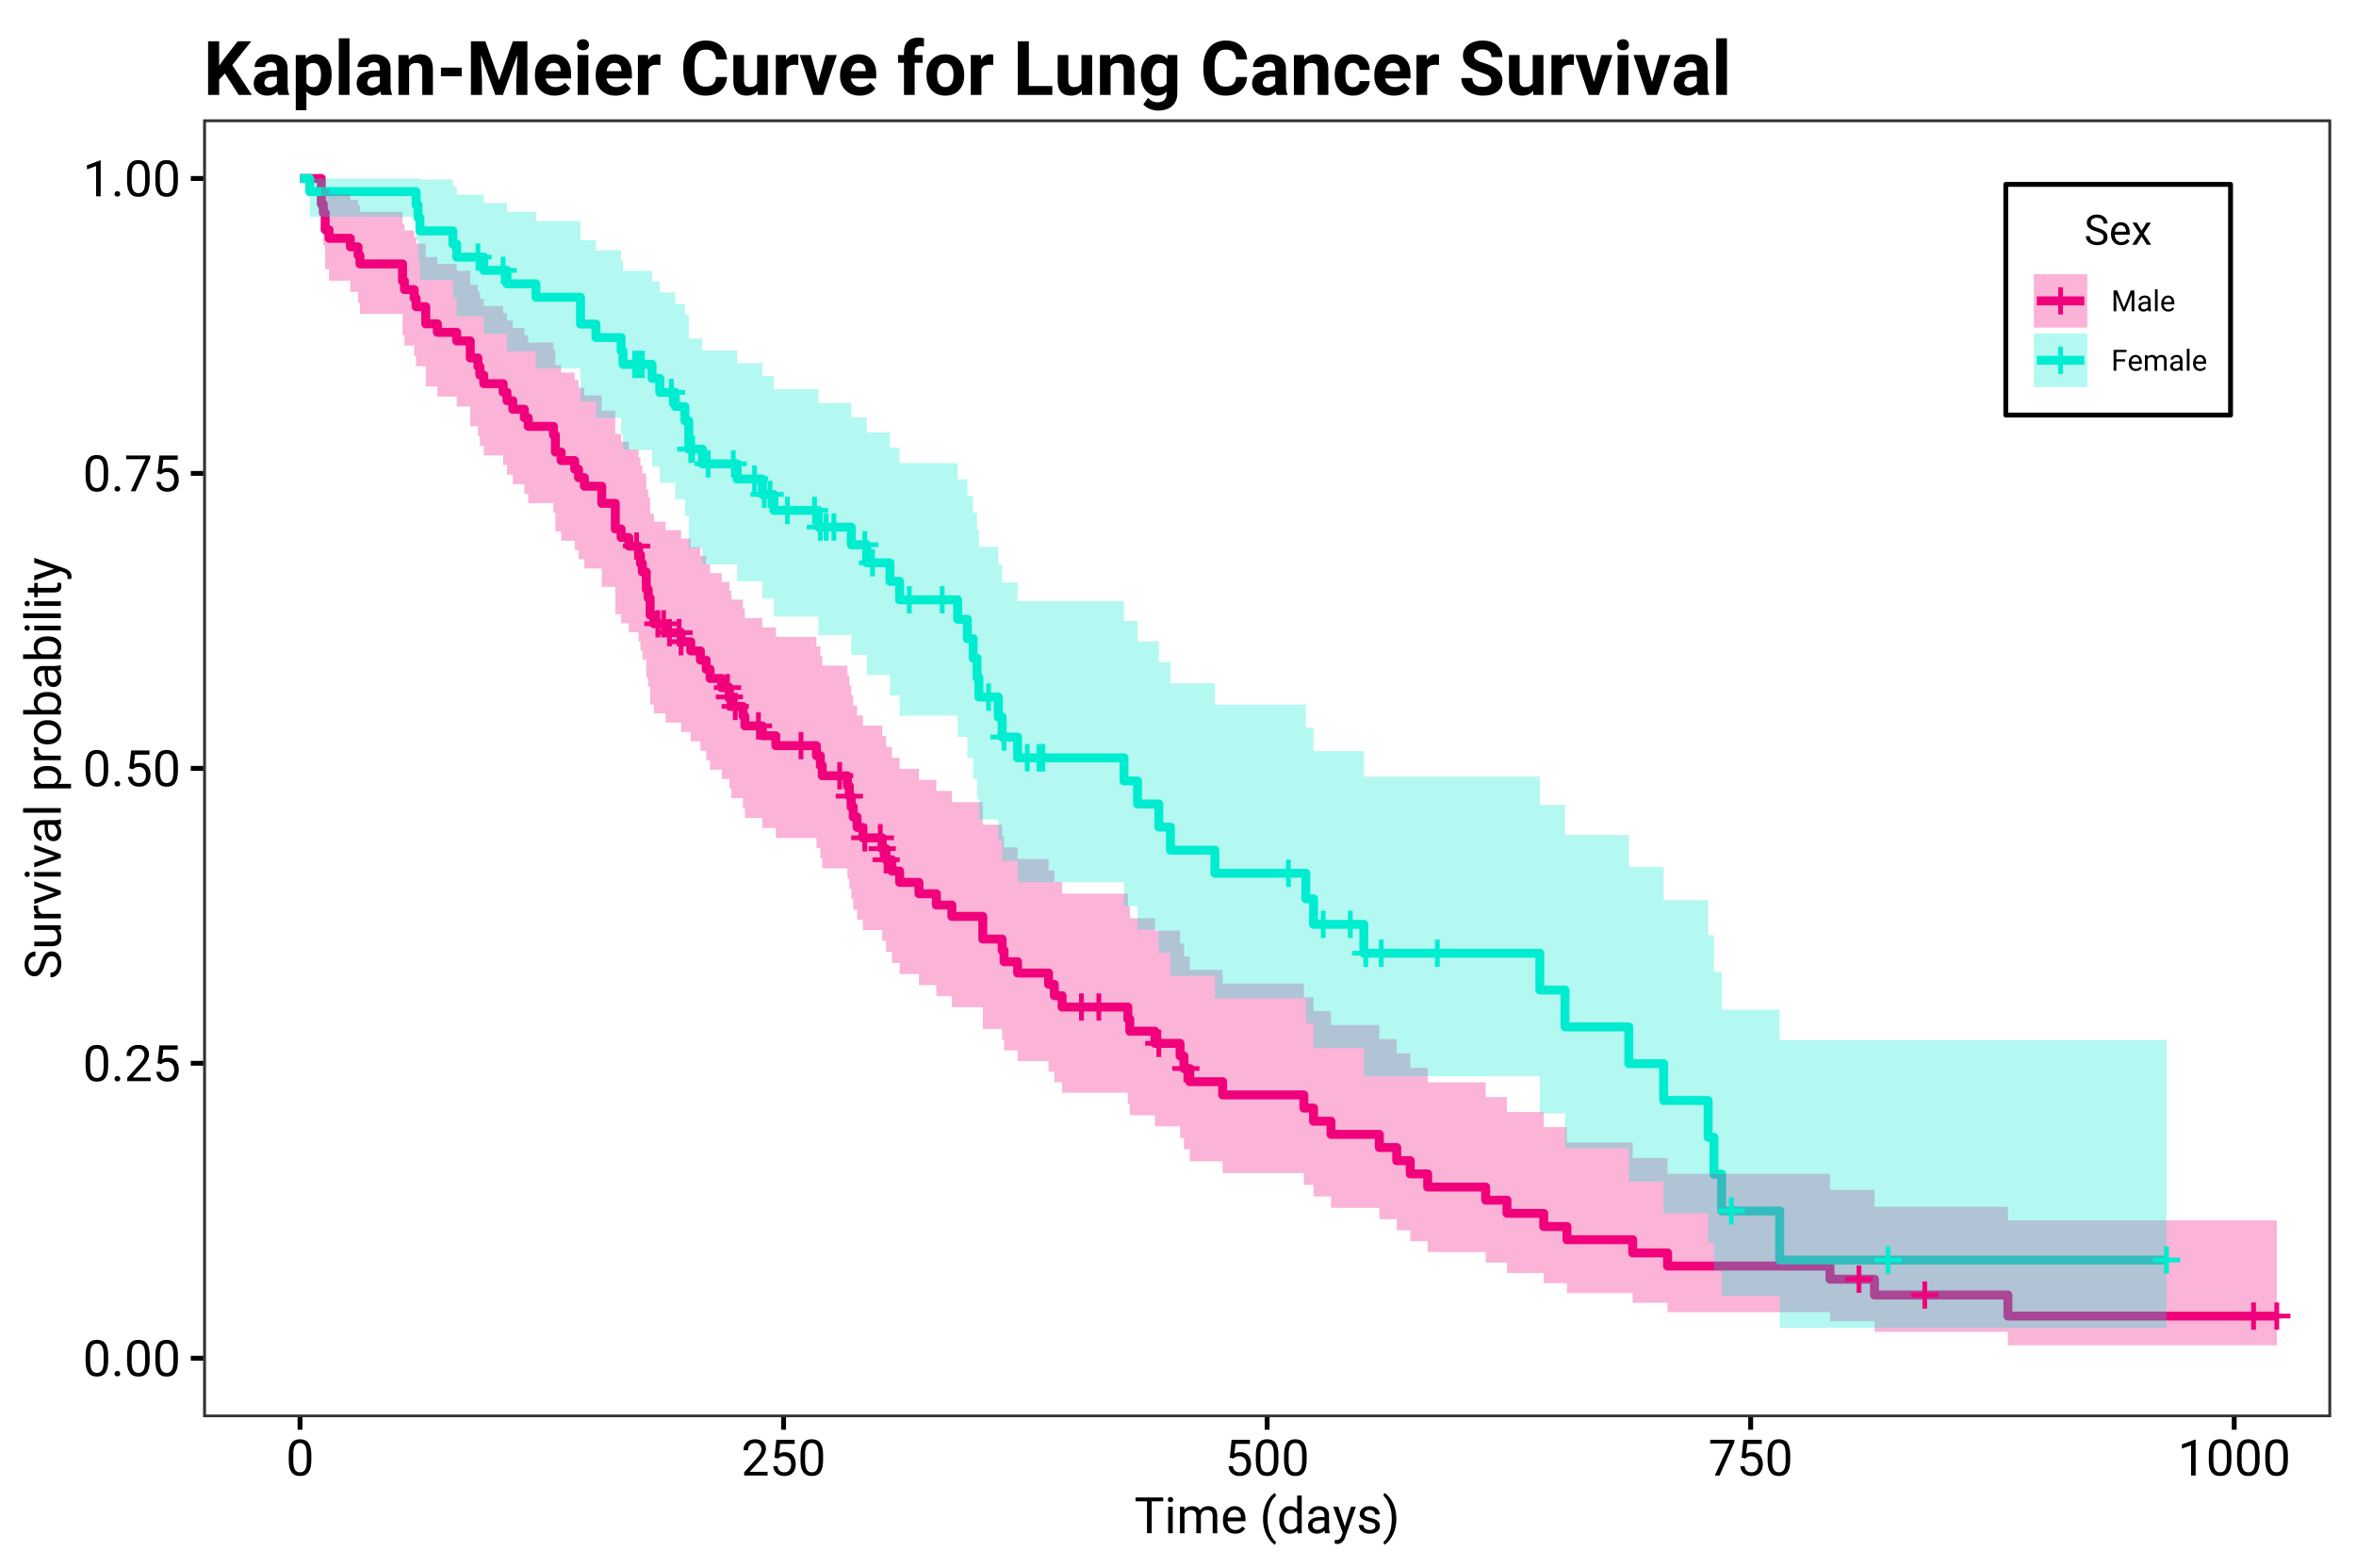 <?xml version="1.0" encoding="UTF-8"?>
<svg xmlns="http://www.w3.org/2000/svg" xmlns:xlink="http://www.w3.org/1999/xlink" width="562pt" height="374pt" viewBox="0 0 562 374" version="1.1">
<defs>
<g>
<symbol overflow="visible" id="glyph0-0">
<path style="stroke:none;" d="M 1.719 0 L 1.719 -8.594 L 8.594 -8.594 L 8.594 0 Z M 1.934 -0.215 L 8.379 -0.215 L 8.379 -8.379 L 1.934 -8.379 Z M 1.934 -0.215 "/>
</symbol>
<symbol overflow="visible" id="glyph0-1">
<path style="stroke:none;" d="M 3.445 -1.59 L 3.445 -4.289 L 0.766 -4.289 L 0.766 -5.418 L 3.445 -5.418 L 3.445 -8.098 L 4.586 -8.098 L 4.586 -5.418 L 7.266 -5.418 L 7.266 -4.289 L 4.586 -4.289 L 4.586 -1.59 Z M 3.445 -1.59 "/>
</symbol>
<symbol overflow="visible" id="glyph1-0">
<path style="stroke:none;" d="M 4.734 0 L 0.586 0 L 0.586 -8.531 L 4.734 -8.531 Z M 4.418 -0.492 L 4.418 -8.031 L 2.812 -4.266 Z M 0.902 -7.961 L 0.902 -0.562 L 2.473 -4.266 Z M 1.137 -0.305 L 4.156 -0.305 L 2.641 -3.867 Z M 2.641 -4.664 L 4.156 -8.227 L 1.137 -8.227 Z M 2.641 -4.664 "/>
</symbol>
<symbol overflow="visible" id="glyph1-1">
<path style="stroke:none;" d="M 6.059 -3.641 C 6.059 -2.367 5.84 -1.426 5.406 -0.809 C 4.973 -0.191 4.297 0.117 3.375 0.117 C 2.461 0.117 1.785 -0.184 1.352 -0.789 C 0.91 -1.391 0.684 -2.293 0.672 -3.492 L 0.672 -4.938 C 0.668 -6.191 0.887 -7.125 1.324 -7.734 C 1.758 -8.344 2.438 -8.648 3.363 -8.648 C 4.281 -8.648 4.957 -8.352 5.391 -7.766 C 5.82 -7.172 6.043 -6.266 6.059 -5.047 Z M 4.977 -5.121 C 4.973 -6.039 4.844 -6.707 4.59 -7.129 C 4.328 -7.547 3.922 -7.758 3.363 -7.758 C 2.809 -7.758 2.402 -7.547 2.148 -7.129 C 1.895 -6.711 1.766 -6.07 1.758 -5.203 L 1.758 -3.469 C 1.758 -2.547 1.891 -1.863 2.16 -1.426 C 2.426 -0.98 2.832 -0.762 3.375 -0.766 C 3.91 -0.762 4.305 -0.969 4.566 -1.387 C 4.824 -1.797 4.961 -2.449 4.977 -3.344 Z M 4.977 -5.121 "/>
</symbol>
<symbol overflow="visible" id="glyph1-2">
<path style="stroke:none;" d="M 0.844 -0.57 C 0.844 -0.754 0.898 -0.91 1.012 -1.039 C 1.121 -1.16 1.289 -1.223 1.512 -1.227 C 1.73 -1.223 1.898 -1.16 2.016 -1.039 C 2.133 -0.91 2.191 -0.754 2.191 -0.57 C 2.191 -0.383 2.133 -0.234 2.016 -0.117 C 1.898 0 1.73 0.059 1.512 0.062 C 1.289 0.059 1.121 0 1.012 -0.117 C 0.898 -0.234 0.844 -0.383 0.844 -0.57 Z M 0.844 -0.57 "/>
</symbol>
<symbol overflow="visible" id="glyph1-3">
<path style="stroke:none;" d="M 6.297 0 L 0.711 0 L 0.711 -0.781 L 3.664 -4.062 C 4.098 -4.555 4.398 -4.957 4.566 -5.27 C 4.73 -5.574 4.816 -5.898 4.816 -6.234 C 4.816 -6.68 4.68 -7.043 4.41 -7.328 C 4.141 -7.613 3.781 -7.758 3.336 -7.758 C 2.789 -7.758 2.371 -7.602 2.074 -7.297 C 1.777 -6.984 1.629 -6.559 1.629 -6.016 L 0.547 -6.016 C 0.543 -6.801 0.797 -7.438 1.305 -7.922 C 1.809 -8.406 2.484 -8.648 3.336 -8.648 C 4.125 -8.648 4.754 -8.438 5.215 -8.023 C 5.676 -7.602 5.906 -7.051 5.906 -6.363 C 5.906 -5.52 5.371 -4.52 4.301 -3.363 L 2.016 -0.883 L 6.297 -0.883 Z M 6.297 0 "/>
</symbol>
<symbol overflow="visible" id="glyph1-4">
<path style="stroke:none;" d="M 1.207 -4.277 L 1.641 -8.531 L 6.012 -8.531 L 6.012 -7.531 L 2.562 -7.531 L 2.305 -5.203 C 2.719 -5.445 3.195 -5.566 3.727 -5.57 C 4.5 -5.566 5.117 -5.309 5.578 -4.801 C 6.035 -4.285 6.262 -3.594 6.266 -2.719 C 6.262 -1.836 6.023 -1.141 5.551 -0.641 C 5.074 -0.133 4.414 0.117 3.562 0.117 C 2.805 0.117 2.188 -0.09 1.715 -0.508 C 1.234 -0.926 0.965 -1.504 0.902 -2.242 L 1.93 -2.242 C 1.992 -1.754 2.168 -1.387 2.449 -1.137 C 2.73 -0.887 3.102 -0.762 3.562 -0.766 C 4.066 -0.762 4.461 -0.934 4.75 -1.281 C 5.035 -1.621 5.18 -2.098 5.18 -2.707 C 5.18 -3.277 5.023 -3.734 4.715 -4.082 C 4.402 -4.426 3.988 -4.598 3.477 -4.602 C 3 -4.598 2.629 -4.496 2.359 -4.289 L 2.074 -4.055 Z M 1.207 -4.277 "/>
</symbol>
<symbol overflow="visible" id="glyph1-5">
<path style="stroke:none;" d="M 6.219 -7.922 L 2.684 0 L 1.547 0 L 5.07 -7.641 L 0.453 -7.641 L 0.453 -8.531 L 6.219 -8.531 Z M 6.219 -7.922 "/>
</symbol>
<symbol overflow="visible" id="glyph1-6">
<path style="stroke:none;" d="M 4.273 0 L 3.18 0 L 3.18 -7.227 L 0.996 -6.422 L 0.996 -7.406 L 4.102 -8.57 L 4.273 -8.57 Z M 4.273 0 "/>
</symbol>
<symbol overflow="visible" id="glyph1-7">
<path style="stroke:none;" d="M 6.883 -7.609 L 4.141 -7.609 L 4.141 0 L 3.023 0 L 3.023 -7.609 L 0.289 -7.609 L 0.289 -8.531 L 6.883 -8.531 Z M 6.883 -7.609 "/>
</symbol>
<symbol overflow="visible" id="glyph1-8">
<path style="stroke:none;" d="M 2 0 L 0.914 0 L 0.914 -6.34 L 2 -6.34 Z M 0.828 -8.023 C 0.824 -8.195 0.879 -8.344 0.988 -8.465 C 1.094 -8.586 1.254 -8.648 1.465 -8.648 C 1.676 -8.648 1.836 -8.586 1.945 -8.465 C 2.055 -8.344 2.109 -8.195 2.109 -8.02 C 2.109 -7.844 2.055 -7.699 1.945 -7.582 C 1.836 -7.465 1.676 -7.406 1.465 -7.406 C 1.254 -7.406 1.094 -7.465 0.988 -7.582 C 0.879 -7.699 0.824 -7.844 0.828 -8.023 Z M 0.828 -8.023 "/>
</symbol>
<symbol overflow="visible" id="glyph1-9">
<path style="stroke:none;" d="M 1.84 -6.34 L 1.867 -5.637 C 2.332 -6.184 2.961 -6.457 3.75 -6.457 C 4.633 -6.457 5.234 -6.117 5.562 -5.438 C 5.766 -5.742 6.039 -5.988 6.383 -6.176 C 6.719 -6.363 7.121 -6.457 7.582 -6.457 C 8.973 -6.457 9.68 -5.719 9.703 -4.25 L 9.703 0 L 8.617 0 L 8.617 -4.184 C 8.613 -4.637 8.512 -4.973 8.309 -5.199 C 8.102 -5.422 7.754 -5.535 7.266 -5.539 C 6.863 -5.535 6.527 -5.414 6.266 -5.176 C 5.996 -4.934 5.844 -4.613 5.801 -4.207 L 5.801 0 L 4.711 0 L 4.711 -4.156 C 4.711 -5.074 4.258 -5.535 3.359 -5.539 C 2.641 -5.535 2.156 -5.234 1.898 -4.629 L 1.898 0 L 0.812 0 L 0.812 -6.34 Z M 1.84 -6.34 "/>
</symbol>
<symbol overflow="visible" id="glyph1-10">
<path style="stroke:none;" d="M 3.453 0.117 C 2.59 0.117 1.891 -0.164 1.355 -0.73 C 0.812 -1.293 0.543 -2.047 0.547 -2.992 L 0.547 -3.195 C 0.543 -3.82 0.664 -4.383 0.906 -4.875 C 1.145 -5.367 1.48 -5.754 1.914 -6.035 C 2.344 -6.316 2.812 -6.457 3.316 -6.457 C 4.141 -6.457 4.781 -6.184 5.238 -5.641 C 5.691 -5.098 5.918 -4.32 5.922 -3.312 L 5.922 -2.859 L 1.629 -2.859 C 1.645 -2.234 1.824 -1.727 2.176 -1.344 C 2.523 -0.953 2.969 -0.762 3.508 -0.766 C 3.891 -0.762 4.215 -0.84 4.484 -1 C 4.746 -1.152 4.98 -1.359 5.18 -1.625 L 5.844 -1.109 C 5.309 -0.289 4.512 0.117 3.453 0.117 Z M 3.316 -5.566 C 2.879 -5.566 2.512 -5.406 2.215 -5.086 C 1.918 -4.766 1.734 -4.32 1.664 -3.75 L 4.84 -3.75 L 4.84 -3.832 C 4.809 -4.379 4.66 -4.805 4.395 -5.109 C 4.129 -5.414 3.77 -5.566 3.316 -5.566 Z M 3.316 -5.566 "/>
</symbol>
<symbol overflow="visible" id="glyph1-11">
<path style="stroke:none;" d=""/>
</symbol>
<symbol overflow="visible" id="glyph1-12">
<path style="stroke:none;" d="M 0.781 -3.461 C 0.777 -4.344 0.895 -5.191 1.133 -6.008 C 1.367 -6.816 1.723 -7.555 2.191 -8.223 C 2.66 -8.883 3.145 -9.352 3.648 -9.625 L 3.875 -8.914 C 3.297 -8.473 2.828 -7.805 2.469 -6.91 C 2.102 -6.008 1.902 -5.004 1.867 -3.891 L 1.863 -3.391 C 1.863 -1.883 2.137 -0.578 2.688 0.531 C 3.02 1.195 3.414 1.715 3.875 2.094 L 3.648 2.754 C 3.129 2.465 2.633 1.98 2.164 1.301 C 1.238 -0.027 0.777 -1.613 0.781 -3.461 Z M 0.781 -3.461 "/>
</symbol>
<symbol overflow="visible" id="glyph1-13">
<path style="stroke:none;" d="M 0.555 -3.223 C 0.551 -4.191 0.781 -4.973 1.246 -5.566 C 1.703 -6.16 2.309 -6.457 3.059 -6.457 C 3.801 -6.457 4.387 -6.203 4.82 -5.695 L 4.82 -9 L 5.906 -9 L 5.906 0 L 4.91 0 L 4.859 -0.68 C 4.422 -0.148 3.82 0.117 3.047 0.117 C 2.312 0.117 1.711 -0.184 1.25 -0.785 C 0.781 -1.387 0.551 -2.172 0.555 -3.141 Z M 1.641 -3.102 C 1.641 -2.379 1.789 -1.816 2.086 -1.414 C 2.383 -1.004 2.793 -0.801 3.316 -0.805 C 4.004 -0.801 4.504 -1.109 4.82 -1.727 L 4.82 -4.641 C 4.496 -5.238 4 -5.535 3.328 -5.539 C 2.797 -5.535 2.383 -5.332 2.086 -4.922 C 1.789 -4.508 1.641 -3.898 1.641 -3.102 Z M 1.641 -3.102 "/>
</symbol>
<symbol overflow="visible" id="glyph1-14">
<path style="stroke:none;" d="M 4.734 0 C 4.672 -0.125 4.621 -0.348 4.582 -0.668 C 4.078 -0.145 3.477 0.117 2.777 0.117 C 2.152 0.117 1.637 -0.059 1.238 -0.414 C 0.836 -0.766 0.637 -1.215 0.641 -1.758 C 0.637 -2.418 0.887 -2.93 1.391 -3.297 C 1.891 -3.66 2.598 -3.844 3.508 -3.844 L 4.562 -3.844 L 4.562 -4.344 C 4.559 -4.719 4.445 -5.02 4.223 -5.246 C 3.992 -5.469 3.66 -5.582 3.223 -5.586 C 2.832 -5.582 2.508 -5.484 2.25 -5.293 C 1.988 -5.094 1.855 -4.859 1.859 -4.582 L 0.766 -4.582 C 0.762 -4.895 0.875 -5.199 1.102 -5.496 C 1.328 -5.793 1.633 -6.027 2.016 -6.199 C 2.398 -6.371 2.82 -6.457 3.289 -6.457 C 4.016 -6.457 4.59 -6.273 5.004 -5.906 C 5.418 -5.539 5.633 -5.035 5.648 -4.398 L 5.648 -1.484 C 5.648 -0.898 5.723 -0.438 5.871 -0.094 L 5.871 0 Z M 2.938 -0.828 C 3.273 -0.824 3.598 -0.914 3.902 -1.09 C 4.207 -1.262 4.426 -1.488 4.562 -1.773 L 4.562 -3.078 L 3.715 -3.078 C 2.387 -3.074 1.723 -2.688 1.723 -1.91 C 1.723 -1.566 1.836 -1.301 2.062 -1.113 C 2.289 -0.922 2.578 -0.824 2.938 -0.828 Z M 2.938 -0.828 "/>
</symbol>
<symbol overflow="visible" id="glyph1-15">
<path style="stroke:none;" d="M 2.895 -1.586 L 4.371 -6.34 L 5.531 -6.34 L 2.984 0.977 C 2.586 2.031 1.961 2.559 1.102 2.562 L 0.898 2.543 L 0.492 2.469 L 0.492 1.586 L 0.785 1.609 C 1.152 1.605 1.438 1.531 1.645 1.387 C 1.848 1.234 2.016 0.965 2.148 0.574 L 2.391 -0.07 L 0.129 -6.34 L 1.312 -6.34 Z M 2.895 -1.586 "/>
</symbol>
<symbol overflow="visible" id="glyph1-16">
<path style="stroke:none;" d="M 4.512 -1.68 C 4.512 -1.973 4.398 -2.199 4.18 -2.363 C 3.957 -2.523 3.574 -2.664 3.027 -2.785 C 2.477 -2.898 2.039 -3.039 1.719 -3.207 C 1.391 -3.367 1.152 -3.562 1.004 -3.793 C 0.848 -4.016 0.773 -4.285 0.773 -4.602 C 0.773 -5.117 0.992 -5.559 1.434 -5.918 C 1.871 -6.277 2.434 -6.457 3.117 -6.457 C 3.836 -6.457 4.418 -6.27 4.867 -5.898 C 5.312 -5.527 5.535 -5.055 5.539 -4.477 L 4.445 -4.477 C 4.441 -4.773 4.316 -5.027 4.066 -5.242 C 3.816 -5.457 3.5 -5.566 3.117 -5.566 C 2.719 -5.566 2.41 -5.48 2.191 -5.309 C 1.969 -5.137 1.855 -4.91 1.859 -4.633 C 1.855 -4.371 1.961 -4.176 2.168 -4.043 C 2.371 -3.91 2.742 -3.781 3.289 -3.66 C 3.828 -3.539 4.27 -3.395 4.605 -3.227 C 4.941 -3.059 5.188 -2.855 5.352 -2.621 C 5.508 -2.379 5.59 -2.094 5.594 -1.758 C 5.59 -1.188 5.363 -0.73 4.914 -0.395 C 4.457 -0.051 3.871 0.117 3.152 0.117 C 2.645 0.117 2.195 0.027 1.805 -0.152 C 1.414 -0.332 1.105 -0.582 0.887 -0.906 C 0.66 -1.227 0.551 -1.574 0.555 -1.953 L 1.641 -1.953 C 1.66 -1.586 1.805 -1.297 2.078 -1.086 C 2.348 -0.867 2.707 -0.762 3.152 -0.766 C 3.559 -0.762 3.887 -0.844 4.137 -1.016 C 4.387 -1.18 4.512 -1.402 4.512 -1.68 Z M 4.512 -1.68 "/>
</symbol>
<symbol overflow="visible" id="glyph1-17">
<path style="stroke:none;" d="M 3.32 -3.406 C 3.316 -2.531 3.203 -1.695 2.977 -0.898 C 2.75 -0.102 2.398 0.633 1.93 1.312 C 1.457 1.988 0.965 2.469 0.453 2.754 L 0.223 2.094 C 0.824 1.625 1.305 0.914 1.672 -0.055 C 2.031 -1.023 2.219 -2.102 2.234 -3.289 L 2.234 -3.477 C 2.23 -4.289 2.145 -5.051 1.977 -5.762 C 1.801 -6.465 1.562 -7.098 1.258 -7.656 C 0.949 -8.215 0.605 -8.652 0.223 -8.965 L 0.453 -9.625 C 0.965 -9.34 1.457 -8.863 1.926 -8.195 C 2.391 -7.527 2.738 -6.793 2.973 -5.988 C 3.199 -5.184 3.316 -4.32 3.32 -3.406 Z M 3.32 -3.406 "/>
</symbol>
<symbol overflow="visible" id="glyph2-0">
<path style="stroke:none;" d="M 0 -4.734 L 0 -0.586 L -8.531 -0.586 L -8.531 -4.734 Z M -0.492 -4.418 L -8.031 -4.418 L -4.266 -2.812 Z M -7.961 -0.902 L -0.562 -0.902 L -4.266 -2.473 Z M -0.305 -1.137 L -0.305 -4.156 L -3.867 -2.645 Z M -4.664 -2.645 L -8.227 -4.156 L -8.227 -1.137 Z M -4.664 -2.645 "/>
</symbol>
<symbol overflow="visible" id="glyph2-1">
<path style="stroke:none;" d="M -3.805 -3.504 C -4.078 -2.539 -4.418 -1.836 -4.824 -1.398 C -5.223 -0.957 -5.723 -0.738 -6.32 -0.738 C -6.988 -0.738 -7.543 -1.004 -7.988 -1.543 C -8.426 -2.078 -8.648 -2.777 -8.648 -3.641 C -8.648 -4.223 -8.535 -4.746 -8.309 -5.207 C -8.082 -5.664 -7.77 -6.02 -7.371 -6.27 C -6.973 -6.52 -6.535 -6.645 -6.062 -6.648 L -6.062 -5.52 C -6.578 -5.52 -6.984 -5.355 -7.281 -5.027 C -7.574 -4.699 -7.723 -4.234 -7.727 -3.641 C -7.723 -3.082 -7.602 -2.648 -7.359 -2.34 C -7.117 -2.027 -6.777 -1.875 -6.344 -1.875 C -5.992 -1.875 -5.695 -2.02 -5.457 -2.316 C -5.215 -2.609 -4.996 -3.113 -4.797 -3.824 C -4.598 -4.531 -4.379 -5.086 -4.137 -5.484 C -3.895 -5.883 -3.613 -6.18 -3.297 -6.375 C -2.973 -6.57 -2.598 -6.668 -2.168 -6.668 C -1.473 -6.668 -0.918 -6.398 -0.504 -5.859 C -0.09 -5.32 0.117 -4.598 0.117 -3.695 C 0.117 -3.109 0.008 -2.562 -0.219 -2.059 C -0.438 -1.547 -0.746 -1.156 -1.141 -0.883 C -1.527 -0.605 -1.973 -0.469 -2.473 -0.469 L -2.473 -1.602 C -1.957 -1.598 -1.547 -1.789 -1.25 -2.172 C -0.945 -2.551 -0.797 -3.059 -0.801 -3.695 C -0.797 -4.285 -0.918 -4.742 -1.164 -5.062 C -1.402 -5.379 -1.73 -5.535 -2.152 -5.539 C -2.566 -5.535 -2.891 -5.391 -3.125 -5.098 C -3.352 -4.801 -3.578 -4.27 -3.805 -3.504 Z M -3.805 -3.504 "/>
</symbol>
<symbol overflow="visible" id="glyph2-2">
<path style="stroke:none;" d="M -0.625 -4.734 C -0.129 -4.312 0.117 -3.691 0.117 -2.875 C 0.117 -2.199 -0.078 -1.684 -0.473 -1.332 C -0.863 -0.977 -1.445 -0.801 -2.215 -0.797 L -6.34 -0.797 L -6.34 -1.883 L -2.242 -1.883 C -1.277 -1.879 -0.797 -2.27 -0.801 -3.055 C -0.797 -3.879 -1.105 -4.43 -1.727 -4.703 L -6.34 -4.703 L -6.34 -5.789 L 0 -5.789 L 0 -4.758 Z M -0.625 -4.734 "/>
</symbol>
<symbol overflow="visible" id="glyph2-3">
<path style="stroke:none;" d="M -5.367 -3.887 C -5.391 -3.719 -5.402 -3.543 -5.406 -3.352 C -5.402 -2.641 -5.102 -2.156 -4.5 -1.906 L 0 -1.906 L 0 -0.82 L -6.34 -0.82 L -6.34 -1.875 L -5.609 -1.895 C -6.172 -2.246 -6.457 -2.75 -6.457 -3.406 C -6.457 -3.613 -6.43 -3.773 -6.375 -3.887 Z M -5.367 -3.887 "/>
</symbol>
<symbol overflow="visible" id="glyph2-4">
<path style="stroke:none;" d="M -1.469 -2.914 L -6.34 -4.484 L -6.34 -5.59 L 0 -3.316 L 0 -2.492 L -6.34 -0.195 L -6.34 -1.301 Z M -1.469 -2.914 "/>
</symbol>
<symbol overflow="visible" id="glyph2-5">
<path style="stroke:none;" d="M 0 -2 L 0 -0.914 L -6.34 -0.914 L -6.34 -2 Z M -8.023 -0.828 C -8.195 -0.824 -8.344 -0.879 -8.465 -0.988 C -8.586 -1.094 -8.648 -1.254 -8.648 -1.465 C -8.648 -1.676 -8.586 -1.836 -8.465 -1.945 C -8.344 -2.055 -8.195 -2.109 -8.02 -2.109 C -7.844 -2.109 -7.699 -2.055 -7.582 -1.945 C -7.465 -1.836 -7.406 -1.676 -7.406 -1.465 C -7.406 -1.254 -7.465 -1.094 -7.582 -0.988 C -7.699 -0.879 -7.844 -0.824 -8.023 -0.828 Z M -8.023 -0.828 "/>
</symbol>
<symbol overflow="visible" id="glyph2-6">
<path style="stroke:none;" d="M 0 -4.734 C -0.125 -4.672 -0.348 -4.621 -0.668 -4.582 C -0.145 -4.078 0.117 -3.477 0.117 -2.777 C 0.117 -2.152 -0.059 -1.637 -0.414 -1.238 C -0.766 -0.836 -1.215 -0.637 -1.758 -0.641 C -2.418 -0.637 -2.93 -0.887 -3.297 -1.391 C -3.66 -1.891 -3.844 -2.598 -3.844 -3.512 L -3.844 -4.562 L -4.344 -4.562 C -4.719 -4.559 -5.02 -4.445 -5.246 -4.223 C -5.469 -3.996 -5.582 -3.664 -5.586 -3.223 C -5.582 -2.836 -5.484 -2.512 -5.293 -2.25 C -5.094 -1.988 -4.859 -1.855 -4.582 -1.859 L -4.582 -0.77 C -4.895 -0.766 -5.199 -0.879 -5.496 -1.105 C -5.793 -1.328 -6.027 -1.633 -6.199 -2.02 C -6.371 -2.402 -6.457 -2.824 -6.457 -3.289 C -6.457 -4.016 -6.273 -4.59 -5.906 -5.004 C -5.539 -5.418 -5.035 -5.633 -4.398 -5.648 L -1.48 -5.648 C -0.898 -5.648 -0.438 -5.723 -0.094 -5.871 L 0 -5.871 Z M -0.824 -2.938 C -0.82 -3.273 -0.906 -3.598 -1.086 -3.902 C -1.258 -4.207 -1.488 -4.426 -1.773 -4.562 L -3.074 -4.562 L -3.074 -3.715 C -3.074 -2.387 -2.688 -1.723 -1.91 -1.723 C -1.566 -1.723 -1.297 -1.836 -1.109 -2.062 C -0.914 -2.289 -0.82 -2.578 -0.824 -2.938 Z M -0.824 -2.938 "/>
</symbol>
<symbol overflow="visible" id="glyph2-7">
<path style="stroke:none;" d="M 0 -2 L 0 -0.914 L -9 -0.914 L -9 -2 Z M 0 -2 "/>
</symbol>
<symbol overflow="visible" id="glyph2-8">
<path style="stroke:none;" d=""/>
</symbol>
<symbol overflow="visible" id="glyph2-9">
<path style="stroke:none;" d="M -3.098 -6.176 C -2.133 -6.176 -1.355 -5.953 -0.766 -5.512 C -0.176 -5.07 0.117 -4.473 0.117 -3.719 C 0.117 -2.949 -0.125 -2.344 -0.613 -1.906 L 2.438 -1.902 L 2.438 -0.82 L -6.34 -0.82 L -6.34 -1.812 L -5.637 -1.863 C -6.184 -2.305 -6.457 -2.918 -6.457 -3.703 C -6.457 -4.461 -6.168 -5.062 -5.594 -5.508 C -5.02 -5.953 -4.223 -6.176 -3.199 -6.176 Z M -3.223 -5.094 C -3.938 -5.09 -4.5 -4.938 -4.918 -4.637 C -5.328 -4.328 -5.535 -3.91 -5.539 -3.383 C -5.535 -2.723 -5.246 -2.23 -4.664 -1.906 L -1.633 -1.906 C -1.051 -2.227 -0.762 -2.723 -0.766 -3.391 C -0.762 -3.91 -0.969 -4.324 -1.383 -4.633 C -1.797 -4.938 -2.41 -5.09 -3.223 -5.094 Z M -3.223 -5.094 "/>
</symbol>
<symbol overflow="visible" id="glyph2-10">
<path style="stroke:none;" d="M -3.227 -0.535 C -3.848 -0.531 -4.406 -0.652 -4.902 -0.898 C -5.398 -1.141 -5.781 -1.48 -6.051 -1.918 C -6.32 -2.352 -6.457 -2.852 -6.457 -3.41 C -6.457 -4.27 -6.156 -4.965 -5.559 -5.504 C -4.961 -6.035 -4.168 -6.305 -3.176 -6.305 L -3.098 -6.305 C -2.477 -6.305 -1.922 -6.184 -1.438 -5.949 C -0.945 -5.707 -0.566 -5.371 -0.293 -4.934 C -0.02 -4.496 0.117 -3.992 0.117 -3.422 C 0.117 -2.562 -0.18 -1.863 -0.777 -1.332 C -1.375 -0.797 -2.168 -0.531 -3.152 -0.535 Z M -3.102 -1.625 C -2.395 -1.621 -1.832 -1.785 -1.406 -2.113 C -0.977 -2.438 -0.762 -2.875 -0.766 -3.422 C -0.762 -3.973 -0.977 -4.41 -1.414 -4.734 C -1.844 -5.055 -2.449 -5.215 -3.227 -5.219 C -3.922 -5.215 -4.484 -5.051 -4.918 -4.723 C -5.348 -4.395 -5.566 -3.957 -5.566 -3.41 C -5.566 -2.875 -5.352 -2.441 -4.926 -2.117 C -4.5 -1.785 -3.891 -1.621 -3.102 -1.625 Z M -3.102 -1.625 "/>
</symbol>
<symbol overflow="visible" id="glyph2-11">
<path style="stroke:none;" d="M -3.098 -6.188 C -2.125 -6.188 -1.348 -5.965 -0.762 -5.52 C -0.176 -5.074 0.117 -4.477 0.117 -3.727 C 0.117 -2.922 -0.164 -2.301 -0.73 -1.867 L 0 -1.816 L 0 -0.82 L -9 -0.82 L -9 -1.906 L -5.641 -1.906 C -6.184 -2.34 -6.457 -2.945 -6.457 -3.715 C -6.457 -4.48 -6.164 -5.082 -5.582 -5.527 C -5 -5.965 -4.203 -6.188 -3.191 -6.188 Z M -3.223 -5.102 C -3.957 -5.098 -4.527 -4.957 -4.934 -4.676 C -5.336 -4.391 -5.535 -3.98 -5.539 -3.445 C -5.535 -2.73 -5.203 -2.215 -4.539 -1.906 L -1.797 -1.906 C -1.129 -2.234 -0.797 -2.754 -0.801 -3.457 C -0.797 -3.973 -0.996 -4.375 -1.402 -4.668 C -1.801 -4.953 -2.41 -5.098 -3.223 -5.102 Z M -3.223 -5.102 "/>
</symbol>
<symbol overflow="visible" id="glyph2-12">
<path style="stroke:none;" d="M -7.875 -2.293 L -6.34 -2.293 L -6.34 -3.477 L -5.5 -3.477 L -5.5 -2.293 L -1.566 -2.289 C -1.309 -2.285 -1.117 -2.34 -0.992 -2.449 C -0.859 -2.555 -0.797 -2.734 -0.801 -2.988 C -0.797 -3.113 -0.82 -3.285 -0.871 -3.504 L 0 -3.504 C 0.078 -3.219 0.117 -2.941 0.117 -2.672 C 0.117 -2.188 -0.027 -1.82 -0.32 -1.574 C -0.613 -1.328 -1.031 -1.207 -1.57 -1.207 L -5.5 -1.207 L -5.5 -0.055 L -6.34 -0.055 L -6.34 -1.207 L -7.875 -1.207 Z M -7.875 -2.293 "/>
</symbol>
<symbol overflow="visible" id="glyph2-13">
<path style="stroke:none;" d="M -1.586 -2.895 L -6.34 -4.371 L -6.34 -5.531 L 0.98 -2.984 C 2.031 -2.586 2.559 -1.961 2.562 -1.102 L 2.543 -0.895 L 2.469 -0.492 L 1.586 -0.492 L 1.609 -0.785 C 1.605 -1.152 1.531 -1.438 1.387 -1.645 C 1.238 -1.848 0.969 -2.016 0.574 -2.148 L -0.07 -2.391 L -6.34 -0.129 L -6.34 -1.312 Z M -1.586 -2.895 "/>
</symbol>
<symbol overflow="visible" id="glyph3-0">
<path style="stroke:none;" d="M 3.945 0 L 0.488 0 L 0.488 -7.109 L 3.945 -7.109 Z M 3.68 -0.41 L 3.68 -6.695 L 2.344 -3.555 Z M 0.75 -6.637 L 0.75 -0.469 L 2.062 -3.555 Z M 0.945 -0.254 L 3.461 -0.254 L 2.203 -3.223 Z M 2.203 -3.887 L 3.461 -6.855 L 0.945 -6.855 Z M 2.203 -3.887 "/>
</symbol>
<symbol overflow="visible" id="glyph3-1">
<path style="stroke:none;" d="M 2.922 -3.168 C 2.113 -3.398 1.527 -3.684 1.164 -4.02 C 0.797 -4.355 0.613 -4.77 0.617 -5.27 C 0.613 -5.824 0.836 -6.289 1.285 -6.656 C 1.73 -7.023 2.312 -7.207 3.031 -7.207 C 3.516 -7.207 3.953 -7.109 4.34 -6.922 C 4.719 -6.73 5.016 -6.473 5.227 -6.141 C 5.438 -5.809 5.543 -5.445 5.543 -5.055 L 4.602 -5.055 C 4.598 -5.48 4.461 -5.82 4.191 -6.07 C 3.914 -6.316 3.527 -6.438 3.031 -6.441 C 2.566 -6.438 2.207 -6.336 1.949 -6.133 C 1.688 -5.926 1.559 -5.645 1.562 -5.285 C 1.559 -4.996 1.68 -4.75 1.93 -4.551 C 2.172 -4.348 2.59 -4.164 3.184 -4 C 3.77 -3.832 4.234 -3.648 4.57 -3.449 C 4.906 -3.246 5.152 -3.012 5.312 -2.746 C 5.473 -2.477 5.555 -2.164 5.555 -1.805 C 5.555 -1.227 5.328 -0.766 4.883 -0.422 C 4.43 -0.078 3.832 0.094 3.082 0.098 C 2.59 0.094 2.133 0.004 1.711 -0.184 C 1.289 -0.367 0.961 -0.625 0.734 -0.953 C 0.5 -1.277 0.387 -1.648 0.391 -2.062 L 1.332 -2.062 C 1.328 -1.629 1.488 -1.285 1.809 -1.039 C 2.125 -0.789 2.551 -0.668 3.082 -0.668 C 3.574 -0.668 3.953 -0.766 4.219 -0.969 C 4.48 -1.168 4.609 -1.445 4.613 -1.797 C 4.609 -2.145 4.488 -2.414 4.246 -2.605 C 4 -2.793 3.559 -2.98 2.922 -3.168 Z M 2.922 -3.168 "/>
</symbol>
<symbol overflow="visible" id="glyph3-2">
<path style="stroke:none;" d="M 2.875 0.098 C 2.156 0.094 1.574 -0.137 1.125 -0.605 C 0.676 -1.074 0.449 -1.707 0.453 -2.496 L 0.453 -2.66 C 0.449 -3.184 0.551 -3.648 0.754 -4.062 C 0.953 -4.473 1.234 -4.797 1.594 -5.031 C 1.953 -5.262 2.344 -5.379 2.766 -5.383 C 3.449 -5.379 3.98 -5.152 4.363 -4.703 C 4.742 -4.246 4.934 -3.598 4.938 -2.758 L 4.938 -2.383 L 1.359 -2.383 C 1.367 -1.859 1.516 -1.438 1.812 -1.121 C 2.102 -0.797 2.473 -0.637 2.926 -0.641 C 3.238 -0.637 3.508 -0.703 3.734 -0.836 C 3.953 -0.965 4.148 -1.137 4.316 -1.352 L 4.867 -0.922 C 4.422 -0.242 3.758 0.094 2.875 0.098 Z M 2.766 -4.641 C 2.398 -4.641 2.09 -4.508 1.848 -4.242 C 1.598 -3.977 1.445 -3.602 1.387 -3.125 L 4.031 -3.125 L 4.031 -3.195 C 4.004 -3.648 3.879 -4.004 3.66 -4.262 C 3.438 -4.512 3.141 -4.641 2.766 -4.641 Z M 2.766 -4.641 "/>
</symbol>
<symbol overflow="visible" id="glyph3-3">
<path style="stroke:none;" d="M 2.457 -3.355 L 3.629 -5.281 L 4.684 -5.281 L 2.953 -2.672 L 4.734 0 L 3.691 0 L 2.469 -1.977 L 1.25 0 L 0.199 0 L 1.984 -2.672 L 0.254 -5.281 L 1.297 -5.281 Z M 2.457 -3.355 "/>
</symbol>
<symbol overflow="visible" id="glyph4-0">
<path style="stroke:none;" d="M 2.762 0 L 0.344 0 L 0.344 -4.977 L 2.762 -4.977 Z M 2.578 -0.289 L 2.578 -4.688 L 1.641 -2.488 Z M 0.527 -4.645 L 0.527 -0.328 L 1.441 -2.488 Z M 0.664 -0.18 L 2.422 -0.18 L 1.543 -2.258 Z M 1.543 -2.719 L 2.422 -4.797 L 0.664 -4.797 Z M 1.543 -2.719 "/>
</symbol>
<symbol overflow="visible" id="glyph4-1">
<path style="stroke:none;" d="M 1.426 -4.977 L 3.051 -0.914 L 4.68 -4.977 L 5.531 -4.977 L 5.531 0 L 4.875 0 L 4.875 -1.938 L 4.938 -4.031 L 3.301 0 L 2.801 0 L 1.168 -4.02 L 1.234 -1.938 L 1.234 0 L 0.578 0 L 0.578 -4.977 Z M 1.426 -4.977 "/>
</symbol>
<symbol overflow="visible" id="glyph4-2">
<path style="stroke:none;" d="M 2.762 0 C 2.723 -0.07 2.695 -0.199 2.672 -0.391 C 2.375 -0.082 2.023 0.07 1.621 0.07 C 1.254 0.07 0.953 -0.031 0.723 -0.238 C 0.484 -0.445 0.367 -0.707 0.371 -1.023 C 0.367 -1.406 0.516 -1.707 0.809 -1.922 C 1.102 -2.133 1.512 -2.238 2.047 -2.242 L 2.664 -2.242 L 2.664 -2.531 C 2.66 -2.75 2.594 -2.926 2.465 -3.059 C 2.328 -3.191 2.133 -3.258 1.879 -3.258 C 1.652 -3.258 1.465 -3.199 1.312 -3.086 C 1.156 -2.969 1.078 -2.832 1.082 -2.672 L 0.449 -2.672 C 0.445 -2.855 0.512 -3.031 0.645 -3.207 C 0.773 -3.375 0.949 -3.512 1.176 -3.613 C 1.398 -3.711 1.645 -3.762 1.918 -3.766 C 2.34 -3.762 2.676 -3.656 2.918 -3.445 C 3.16 -3.234 3.285 -2.941 3.297 -2.566 L 3.297 -0.863 C 3.293 -0.52 3.336 -0.25 3.426 -0.055 L 3.426 0 Z M 1.711 -0.48 C 1.906 -0.48 2.094 -0.531 2.273 -0.633 C 2.453 -0.734 2.582 -0.867 2.664 -1.035 L 2.664 -1.793 L 2.168 -1.793 C 1.391 -1.793 1 -1.566 1.004 -1.113 C 1 -0.914 1.066 -0.758 1.203 -0.648 C 1.332 -0.535 1.504 -0.48 1.711 -0.48 Z M 1.711 -0.48 "/>
</symbol>
<symbol overflow="visible" id="glyph4-3">
<path style="stroke:none;" d="M 1.164 0 L 0.531 0 L 0.531 -5.25 L 1.164 -5.25 Z M 1.164 0 "/>
</symbol>
<symbol overflow="visible" id="glyph4-4">
<path style="stroke:none;" d="M 2.012 0.07 C 1.508 0.07 1.102 -0.094 0.789 -0.422 C 0.473 -0.75 0.316 -1.191 0.316 -1.746 L 0.316 -1.863 C 0.316 -2.23 0.387 -2.555 0.527 -2.844 C 0.668 -3.129 0.863 -3.355 1.113 -3.52 C 1.363 -3.68 1.637 -3.762 1.934 -3.766 C 2.414 -3.762 2.785 -3.602 3.055 -3.289 C 3.32 -2.969 3.457 -2.516 3.457 -1.93 L 3.457 -1.668 L 0.949 -1.668 C 0.957 -1.301 1.062 -1.008 1.27 -0.785 C 1.469 -0.559 1.727 -0.445 2.047 -0.449 C 2.266 -0.445 2.457 -0.492 2.613 -0.586 C 2.77 -0.676 2.906 -0.793 3.023 -0.945 L 3.406 -0.645 C 3.094 -0.168 2.629 0.07 2.012 0.07 Z M 1.934 -3.246 C 1.676 -3.246 1.461 -3.152 1.289 -2.969 C 1.117 -2.781 1.008 -2.52 0.969 -2.188 L 2.824 -2.188 L 2.824 -2.234 C 2.805 -2.555 2.715 -2.805 2.562 -2.98 C 2.406 -3.156 2.199 -3.246 1.934 -3.246 Z M 1.934 -3.246 "/>
</symbol>
<symbol overflow="visible" id="glyph4-5">
<path style="stroke:none;" d="M 3.32 -2.199 L 1.234 -2.199 L 1.234 0 L 0.578 0 L 0.578 -4.977 L 3.66 -4.977 L 3.66 -4.441 L 1.234 -4.441 L 1.234 -2.734 L 3.32 -2.734 Z M 3.32 -2.199 "/>
</symbol>
<symbol overflow="visible" id="glyph4-6">
<path style="stroke:none;" d="M 1.074 -3.699 L 1.09 -3.289 C 1.359 -3.602 1.723 -3.762 2.188 -3.766 C 2.703 -3.762 3.055 -3.562 3.242 -3.172 C 3.363 -3.344 3.523 -3.488 3.723 -3.602 C 3.918 -3.707 4.152 -3.762 4.422 -3.766 C 5.23 -3.762 5.645 -3.332 5.66 -2.477 L 5.66 0 L 5.027 0 L 5.027 -2.441 C 5.027 -2.703 4.965 -2.898 4.844 -3.031 C 4.723 -3.16 4.52 -3.227 4.238 -3.23 C 4 -3.227 3.805 -3.156 3.652 -3.02 C 3.496 -2.875 3.406 -2.688 3.383 -2.453 L 3.383 0 L 2.75 0 L 2.75 -2.422 C 2.746 -2.957 2.484 -3.227 1.957 -3.23 C 1.543 -3.227 1.258 -3.051 1.109 -2.699 L 1.109 0 L 0.477 0 L 0.477 -3.699 Z M 1.074 -3.699 "/>
</symbol>
<symbol overflow="visible" id="glyph5-0">
<path style="stroke:none;" d="M 7.102 0 L 0.879 0 L 0.879 -12.797 L 7.102 -12.797 Z M 6.625 -0.738 L 6.625 -12.051 L 4.219 -6.398 Z M 1.352 -11.945 L 1.352 -0.844 L 3.711 -6.398 Z M 1.703 -0.477 L 6.23 -0.477 L 3.965 -5.801 Z M 3.965 -6.996 L 6.23 -12.32 L 1.703 -12.32 Z M 3.965 -6.996 "/>
</symbol>
<symbol overflow="visible" id="glyph5-1">
<path style="stroke:none;" d="M 5.148 -5.133 L 3.781 -3.656 L 3.781 0 L 1.141 0 L 1.141 -12.797 L 3.781 -12.797 L 3.781 -6.996 L 4.938 -8.586 L 8.199 -12.797 L 11.445 -12.797 L 6.898 -7.109 L 11.574 0 L 8.438 0 Z M 5.148 -5.133 "/>
</symbol>
<symbol overflow="visible" id="glyph5-2">
<path style="stroke:none;" d="M 6.484 0 C 6.367 -0.227 6.281 -0.508 6.23 -0.852 C 5.613 -0.164 4.816 0.176 3.832 0.176 C 2.898 0.176 2.125 -0.094 1.516 -0.633 C 0.902 -1.172 0.598 -1.852 0.598 -2.672 C 0.598 -3.68 0.969 -4.453 1.719 -4.992 C 2.461 -5.531 3.543 -5.801 4.957 -5.809 L 6.125 -5.809 L 6.125 -6.355 C 6.121 -6.793 6.008 -7.145 5.785 -7.41 C 5.559 -7.672 5.203 -7.805 4.719 -7.805 C 4.289 -7.805 3.953 -7.699 3.711 -7.496 C 3.465 -7.285 3.344 -7.004 3.348 -6.652 L 0.809 -6.652 C 0.809 -7.199 0.977 -7.711 1.316 -8.184 C 1.656 -8.648 2.137 -9.016 2.758 -9.285 C 3.379 -9.551 4.078 -9.684 4.852 -9.688 C 6.023 -9.684 6.953 -9.391 7.641 -8.801 C 8.328 -8.211 8.672 -7.383 8.676 -6.32 L 8.676 -2.195 C 8.68 -1.293 8.805 -0.609 9.055 -0.148 L 9.055 0 Z M 4.387 -1.766 C 4.758 -1.762 5.102 -1.848 5.422 -2.016 C 5.734 -2.18 5.969 -2.402 6.125 -2.688 L 6.125 -4.324 L 5.176 -4.324 C 3.902 -4.324 3.227 -3.883 3.148 -3.008 L 3.137 -2.855 C 3.133 -2.535 3.246 -2.277 3.469 -2.074 C 3.691 -1.867 3.996 -1.762 4.387 -1.766 Z M 4.387 -1.766 "/>
</symbol>
<symbol overflow="visible" id="glyph5-3">
<path style="stroke:none;" d="M 9.535 -4.668 C 9.531 -3.199 9.199 -2.023 8.535 -1.145 C 7.867 -0.262 6.969 0.176 5.844 0.176 C 4.879 0.176 4.105 -0.156 3.516 -0.828 L 3.516 3.656 L 0.977 3.656 L 0.977 -9.508 L 3.332 -9.508 L 3.418 -8.578 C 4.031 -9.316 4.836 -9.684 5.828 -9.688 C 6.996 -9.684 7.906 -9.25 8.559 -8.387 C 9.207 -7.516 9.531 -6.32 9.535 -4.797 Z M 6.996 -4.852 C 6.996 -5.734 6.836 -6.414 6.523 -6.898 C 6.207 -7.375 5.754 -7.617 5.16 -7.621 C 4.359 -7.617 3.812 -7.312 3.516 -6.707 L 3.516 -2.812 C 3.824 -2.184 4.375 -1.867 5.176 -1.871 C 6.387 -1.867 6.996 -2.863 6.996 -4.852 Z M 6.996 -4.852 "/>
</symbol>
<symbol overflow="visible" id="glyph5-4">
<path style="stroke:none;" d="M 3.656 0 L 1.109 0 L 1.109 -13.5 L 3.656 -13.5 Z M 3.656 0 "/>
</symbol>
<symbol overflow="visible" id="glyph5-5">
<path style="stroke:none;" d="M 3.312 -9.508 L 3.391 -8.41 C 4.07 -9.258 4.98 -9.684 6.125 -9.688 C 7.129 -9.684 7.879 -9.387 8.375 -8.797 C 8.863 -8.203 9.117 -7.32 9.133 -6.145 L 9.133 0 L 6.594 0 L 6.594 -6.082 C 6.59 -6.621 6.473 -7.012 6.242 -7.254 C 6.004 -7.496 5.613 -7.617 5.07 -7.621 C 4.352 -7.617 3.816 -7.312 3.461 -6.707 L 3.461 0 L 0.922 0 L 0.922 -9.508 Z M 3.312 -9.508 "/>
</symbol>
<symbol overflow="visible" id="glyph5-6">
<path style="stroke:none;" d="M 5.914 -4.457 L 0.969 -4.457 L 0.969 -6.504 L 5.914 -6.504 Z M 5.914 -4.457 "/>
</symbol>
<symbol overflow="visible" id="glyph5-7">
<path style="stroke:none;" d="M 4.586 -12.797 L 7.875 -3.516 L 11.145 -12.797 L 14.609 -12.797 L 14.609 0 L 11.961 0 L 11.961 -3.5 L 12.227 -9.535 L 8.773 0 L 6.961 0 L 3.516 -9.527 L 3.781 -3.5 L 3.781 0 L 1.141 0 L 1.141 -12.797 Z M 4.586 -12.797 "/>
</symbol>
<symbol overflow="visible" id="glyph5-8">
<path style="stroke:none;" d="M 5.352 0.176 C 3.953 0.176 2.82 -0.25 1.945 -1.105 C 1.07 -1.961 0.633 -3.102 0.633 -4.527 L 0.633 -4.773 C 0.633 -5.723 0.816 -6.574 1.188 -7.332 C 1.555 -8.082 2.078 -8.664 2.754 -9.074 C 3.43 -9.48 4.199 -9.684 5.07 -9.688 C 6.367 -9.684 7.395 -9.273 8.145 -8.457 C 8.891 -7.633 9.262 -6.469 9.266 -4.965 L 9.266 -3.93 L 3.207 -3.93 C 3.285 -3.305 3.535 -2.805 3.949 -2.434 C 4.363 -2.055 4.887 -1.867 5.52 -1.871 C 6.496 -1.867 7.258 -2.223 7.812 -2.938 L 9.062 -1.539 C 8.68 -0.996 8.164 -0.574 7.516 -0.277 C 6.863 0.027 6.141 0.176 5.352 0.176 Z M 5.062 -7.637 C 4.555 -7.633 4.145 -7.465 3.836 -7.125 C 3.52 -6.781 3.32 -6.293 3.234 -5.66 L 6.766 -5.66 L 6.766 -5.863 C 6.754 -6.426 6.602 -6.863 6.309 -7.172 C 6.016 -7.48 5.602 -7.633 5.062 -7.637 Z M 5.062 -7.637 "/>
</symbol>
<symbol overflow="visible" id="glyph5-9">
<path style="stroke:none;" d="M 3.656 0 L 1.109 0 L 1.109 -9.508 L 3.656 -9.508 Z M 0.957 -11.969 C 0.953 -12.348 1.082 -12.66 1.34 -12.91 C 1.594 -13.152 1.941 -13.277 2.383 -13.281 C 2.812 -13.277 3.156 -13.152 3.418 -12.91 C 3.672 -12.66 3.801 -12.348 3.805 -11.969 C 3.801 -11.582 3.672 -11.266 3.414 -11.02 C 3.152 -10.773 2.809 -10.652 2.383 -10.652 C 1.953 -10.652 1.609 -10.773 1.348 -11.02 C 1.086 -11.266 0.953 -11.582 0.957 -11.969 Z M 0.957 -11.969 "/>
</symbol>
<symbol overflow="visible" id="glyph5-10">
<path style="stroke:none;" d="M 6.32 -7.129 C 5.973 -7.172 5.668 -7.195 5.406 -7.199 C 4.441 -7.195 3.812 -6.871 3.516 -6.223 L 3.516 0 L 0.977 0 L 0.977 -9.508 L 3.375 -9.508 L 3.445 -8.375 C 3.953 -9.246 4.656 -9.684 5.562 -9.688 C 5.84 -9.684 6.105 -9.645 6.355 -9.57 Z M 6.32 -7.129 "/>
</symbol>
<symbol overflow="visible" id="glyph5-11">
<path style="stroke:none;" d=""/>
</symbol>
<symbol overflow="visible" id="glyph5-12">
<path style="stroke:none;" d="M 11.188 -4.262 C 11.086 -2.879 10.578 -1.797 9.664 -1.008 C 8.742 -0.219 7.535 0.176 6.039 0.176 C 4.395 0.176 3.105 -0.375 2.168 -1.48 C 1.227 -2.582 0.754 -4.098 0.758 -6.031 L 0.758 -6.812 C 0.754 -8.039 0.973 -9.121 1.406 -10.062 C 1.836 -10.996 2.453 -11.715 3.262 -12.219 C 4.066 -12.719 5.004 -12.973 6.074 -12.973 C 7.547 -12.973 8.734 -12.574 9.641 -11.785 C 10.539 -10.992 11.062 -9.883 11.207 -8.453 L 8.57 -8.453 C 8.504 -9.277 8.273 -9.879 7.879 -10.254 C 7.48 -10.625 6.879 -10.809 6.074 -10.812 C 5.191 -10.809 4.531 -10.496 4.098 -9.867 C 3.66 -9.234 3.438 -8.254 3.43 -6.934 L 3.43 -5.969 C 3.426 -4.582 3.637 -3.57 4.055 -2.934 C 4.473 -2.293 5.133 -1.973 6.039 -1.977 C 6.848 -1.973 7.453 -2.16 7.859 -2.535 C 8.258 -2.906 8.488 -3.48 8.551 -4.262 Z M 11.188 -4.262 "/>
</symbol>
<symbol overflow="visible" id="glyph5-13">
<path style="stroke:none;" d="M 6.672 -0.969 C 6.043 -0.203 5.176 0.176 4.07 0.176 C 3.047 0.176 2.27 -0.117 1.734 -0.703 C 1.195 -1.289 0.922 -2.145 0.914 -3.277 L 0.914 -9.508 L 3.453 -9.508 L 3.453 -3.359 C 3.449 -2.363 3.902 -1.867 4.809 -1.871 C 5.668 -1.867 6.258 -2.168 6.582 -2.77 L 6.582 -9.508 L 9.133 -9.508 L 9.133 0 L 6.742 0 Z M 6.672 -0.969 "/>
</symbol>
<symbol overflow="visible" id="glyph5-14">
<path style="stroke:none;" d="M 4.535 -3.102 L 6.301 -9.508 L 8.957 -9.508 L 5.75 0 L 3.32 0 L 0.113 -9.508 L 2.77 -9.508 Z M 4.535 -3.102 "/>
</symbol>
<symbol overflow="visible" id="glyph5-15">
<path style="stroke:none;" d="M 1.672 0 L 1.672 -7.648 L 0.254 -7.648 L 0.254 -9.508 L 1.672 -9.508 L 1.672 -10.32 C 1.668 -11.383 1.977 -12.211 2.59 -12.801 C 3.199 -13.387 4.055 -13.68 5.16 -13.684 C 5.508 -13.68 5.938 -13.621 6.453 -13.508 L 6.426 -11.539 C 6.211 -11.586 5.953 -11.613 5.652 -11.617 C 4.695 -11.613 4.219 -11.164 4.219 -10.273 L 4.219 -9.508 L 6.109 -9.508 L 6.109 -7.648 L 4.219 -7.648 L 4.219 0 Z M 1.672 0 "/>
</symbol>
<symbol overflow="visible" id="glyph5-16">
<path style="stroke:none;" d="M 0.578 -4.844 C 0.574 -5.785 0.758 -6.625 1.125 -7.363 C 1.488 -8.102 2.012 -8.672 2.695 -9.078 C 3.375 -9.48 4.164 -9.684 5.07 -9.688 C 6.352 -9.684 7.398 -9.293 8.211 -8.508 C 9.02 -7.719 9.473 -6.652 9.57 -5.309 L 9.59 -4.656 C 9.586 -3.195 9.18 -2.023 8.367 -1.145 C 7.551 -0.262 6.457 0.176 5.086 0.176 C 3.715 0.176 2.621 -0.262 1.805 -1.141 C 0.984 -2.02 0.574 -3.215 0.578 -4.727 Z M 3.121 -4.664 C 3.117 -3.758 3.285 -3.066 3.629 -2.59 C 3.965 -2.109 4.453 -1.867 5.09 -1.871 C 5.703 -1.867 6.184 -2.105 6.527 -2.578 C 6.871 -3.051 7.043 -3.805 7.047 -4.848 C 7.043 -5.73 6.871 -6.418 6.527 -6.906 C 6.184 -7.391 5.695 -7.633 5.07 -7.637 C 4.445 -7.633 3.965 -7.391 3.629 -6.91 C 3.285 -6.422 3.117 -5.676 3.121 -4.664 Z M 3.121 -4.664 "/>
</symbol>
<symbol overflow="visible" id="glyph5-17">
<path style="stroke:none;" d="M 3.781 -2.117 L 9.379 -2.117 L 9.379 0 L 1.141 0 L 1.141 -12.797 L 3.781 -12.797 Z M 3.781 -2.117 "/>
</symbol>
<symbol overflow="visible" id="glyph5-18">
<path style="stroke:none;" d="M 0.605 -4.824 C 0.602 -6.281 0.949 -7.457 1.645 -8.352 C 2.336 -9.238 3.273 -9.684 4.457 -9.688 C 5.496 -9.684 6.309 -9.328 6.891 -8.613 L 6.996 -9.508 L 9.297 -9.508 L 9.297 -0.316 C 9.293 0.512 9.105 1.234 8.73 1.852 C 8.352 2.469 7.82 2.938 7.137 3.258 C 6.449 3.578 5.645 3.738 4.727 3.742 C 4.027 3.738 3.348 3.598 2.688 3.324 C 2.023 3.043 1.523 2.688 1.188 2.25 L 2.312 0.703 C 2.941 1.41 3.707 1.762 4.613 1.766 C 5.285 1.762 5.812 1.582 6.188 1.227 C 6.562 0.863 6.75 0.355 6.75 -0.309 L 6.75 -0.816 C 6.164 -0.152 5.391 0.176 4.438 0.176 C 3.293 0.176 2.371 -0.27 1.664 -1.164 C 0.957 -2.055 0.602 -3.238 0.605 -4.719 Z M 3.148 -4.637 C 3.145 -3.77 3.316 -3.094 3.664 -2.605 C 4.008 -2.113 4.484 -1.867 5.09 -1.871 C 5.859 -1.867 6.414 -2.16 6.75 -2.742 L 6.75 -6.75 C 6.41 -7.328 5.859 -7.617 5.105 -7.621 C 4.492 -7.617 4.016 -7.367 3.668 -6.871 C 3.32 -6.371 3.145 -5.625 3.148 -4.637 Z M 3.148 -4.637 "/>
</symbol>
<symbol overflow="visible" id="glyph5-19">
<path style="stroke:none;" d="M 4.93 -1.871 C 5.395 -1.867 5.777 -1.996 6.07 -2.258 C 6.363 -2.512 6.516 -2.855 6.531 -3.289 L 8.914 -3.289 C 8.902 -2.641 8.727 -2.051 8.383 -1.516 C 8.035 -0.977 7.562 -0.559 6.965 -0.266 C 6.359 0.031 5.695 0.176 4.977 0.176 C 3.613 0.176 2.543 -0.254 1.758 -1.121 C 0.969 -1.98 0.574 -3.176 0.578 -4.703 L 0.578 -4.867 C 0.574 -6.332 0.965 -7.5 1.746 -8.375 C 2.527 -9.246 3.598 -9.684 4.957 -9.688 C 6.145 -9.684 7.098 -9.348 7.816 -8.672 C 8.535 -7.992 8.898 -7.09 8.914 -5.969 L 6.531 -5.969 C 6.516 -6.461 6.363 -6.863 6.07 -7.172 C 5.777 -7.48 5.391 -7.633 4.914 -7.637 C 4.316 -7.633 3.867 -7.418 3.57 -6.988 C 3.266 -6.555 3.117 -5.855 3.121 -4.891 L 3.121 -4.629 C 3.117 -3.645 3.266 -2.938 3.566 -2.512 C 3.863 -2.082 4.316 -1.867 4.93 -1.871 Z M 4.93 -1.871 "/>
</symbol>
<symbol overflow="visible" id="glyph5-20">
<path style="stroke:none;" d="M 7.777 -3.359 C 7.773 -3.852 7.598 -4.234 7.25 -4.504 C 6.895 -4.77 6.262 -5.051 5.352 -5.348 C 4.434 -5.641 3.711 -5.934 3.18 -6.223 C 1.723 -7.004 0.996 -8.059 1 -9.395 C 0.996 -10.082 1.191 -10.699 1.586 -11.246 C 1.973 -11.785 2.531 -12.211 3.266 -12.516 C 3.992 -12.82 4.812 -12.973 5.723 -12.973 C 6.633 -12.973 7.445 -12.805 8.164 -12.477 C 8.875 -12.141 9.43 -11.676 9.828 -11.074 C 10.219 -10.469 10.418 -9.781 10.422 -9.016 L 7.789 -9.016 C 7.785 -9.602 7.602 -10.059 7.234 -10.383 C 6.863 -10.707 6.344 -10.867 5.68 -10.871 C 5.031 -10.867 4.531 -10.73 4.176 -10.461 C 3.816 -10.188 3.637 -9.832 3.641 -9.387 C 3.637 -8.969 3.848 -8.617 4.266 -8.34 C 4.684 -8.055 5.301 -7.793 6.117 -7.551 C 7.617 -7.098 8.707 -6.539 9.395 -5.871 C 10.074 -5.199 10.418 -4.367 10.422 -3.375 C 10.418 -2.266 10 -1.395 9.164 -0.77 C 8.328 -0.137 7.199 0.176 5.781 0.176 C 4.793 0.176 3.898 -0.004 3.094 -0.363 C 2.285 -0.723 1.668 -1.215 1.242 -1.844 C 0.816 -2.469 0.602 -3.195 0.605 -4.023 L 3.25 -4.023 C 3.246 -2.609 4.09 -1.902 5.781 -1.906 C 6.406 -1.902 6.895 -2.031 7.25 -2.289 C 7.598 -2.543 7.773 -2.898 7.777 -3.359 Z M 7.777 -3.359 "/>
</symbol>
</g>
<clipPath id="clip1">
  <path d="M 48.5 28.504 L 556.023 28.504 L 556.023 338.094 L 48.5 338.094 Z M 48.5 28.504 "/>
</clipPath>
<clipPath id="clip2">
  <path d="M 48.5 28.504 L 556.023 28.504 L 556.023 338.094 L 48.5 338.094 Z M 48.5 28.504 "/>
</clipPath>
</defs>
<g id="surface61">
<rect x="0" y="0" width="562" height="374" style="fill:rgb(100%,100%,100%);fill-opacity:1;stroke:none;"/>
<rect x="0" y="0" width="562" height="374" style="fill:rgb(100%,100%,100%);fill-opacity:1;stroke:none;"/>
<g clip-path="url(#clip1)" clip-rule="nonzero">
<path style="fill-rule:nonzero;fill:rgb(100%,100%,100%);fill-opacity:1;stroke-width:1.164;stroke-linecap:round;stroke-linejoin:round;stroke:rgb(0%,0%,0%);stroke-opacity:1;stroke-miterlimit:10;" d="M 48.5 338.09 L 556.023 338.09 L 556.023 28.5 L 48.5 28.5 Z M 48.5 338.09 "/>
</g>
<path style="fill:none;stroke-width:2.134;stroke-linecap:butt;stroke-linejoin:round;stroke:rgb(94.51%,0%,48.627%);stroke-opacity:1;stroke-miterlimit:10;" d="M 71.57 42.574 L 76.645 42.574 L 76.645 48.691 L 77.105 48.691 L 77.105 50.73 L 77.566 50.73 L 77.566 54.812 L 78.492 54.812 L 78.492 56.852 L 83.566 56.852 L 83.566 58.891 L 85.41 58.891 L 85.41 60.93 L 85.871 60.93 L 85.871 62.969 L 96.023 62.969 L 96.023 67.047 L 96.484 67.047 L 96.484 69.086 L 98.793 69.086 L 98.793 71.125 L 99.254 71.125 L 99.254 73.168 L 101.559 73.168 L 101.559 77.246 L 104.328 77.246 L 104.328 79.285 L 108.941 79.285 L 108.941 81.324 L 112.172 81.324 L 112.172 85.402 L 114.016 85.402 L 114.016 87.441 L 114.477 87.441 L 114.477 89.48 L 115.402 89.48 L 115.402 91.52 L 120.016 91.52 L 120.016 93.562 L 120.938 93.562 L 120.938 95.602 L 122.32 95.602 L 122.32 97.641 L 125.09 97.641 L 125.09 99.68 L 126.012 99.68 L 126.012 101.719 L 132.012 101.719 L 132.012 103.758 L 132.473 103.758 L 132.473 107.836 L 133.855 107.836 L 133.855 109.875 L 137.086 109.875 L 137.086 111.914 L 138.008 111.914 L 138.008 113.957 L 139.395 113.957 L 139.395 115.996 L 143.547 115.996 L 143.547 120.074 L 146.773 120.074 L 146.773 126.191 L 148.16 126.191 L 148.16 128.23 L 150.004 128.23 L 150.004 130.27 L 152.312 130.27 L 152.312 132.332 L 152.773 132.332 L 152.773 134.395 L 153.234 134.395 L 153.234 136.453 L 154.156 136.453 L 154.156 140.578 L 154.617 140.578 L 154.617 142.637 L 155.082 142.637 L 155.082 146.762 L 156.004 146.762 L 156.004 148.82 L 158.77 148.82 L 158.77 150.934 L 162.461 150.934 L 162.461 153.094 L 164.77 153.094 L 164.77 155.285 L 167.074 155.285 L 167.074 157.477 L 168.461 157.477 L 168.461 159.668 L 169.383 159.668 L 169.383 161.859 L 172.152 161.859 L 172.152 164.051 L 173.996 164.051 L 173.996 166.273 L 174.457 166.273 L 174.457 168.527 L 177.227 168.527 L 177.227 170.848 L 177.688 170.848 L 177.688 173.168 L 181.84 173.168 L 181.84 175.527 L 185.07 175.527 L 185.07 177.883 L 194.758 177.883 L 194.758 180.277 L 195.684 180.277 L 195.684 182.676 L 196.145 182.676 L 196.145 185.07 L 202.141 185.07 L 202.141 187.508 L 202.602 187.508 L 202.602 189.945 L 203.062 189.945 L 203.062 192.43 L 203.523 192.43 L 203.523 194.91 L 204.449 194.91 L 204.449 197.395 L 205.832 197.395 L 205.832 199.875 L 210.445 199.875 L 210.445 202.465 L 211.367 202.465 L 211.367 205.105 L 212.754 205.105 L 212.754 207.809 L 214.598 207.809 L 214.598 210.512 L 219.211 210.512 L 219.211 213.215 L 223.363 213.215 L 223.363 215.914 L 227.055 215.914 L 227.055 218.617 L 234.438 218.617 L 234.438 224.023 L 239.051 224.023 L 239.051 226.727 L 239.512 226.727 L 239.512 229.43 L 242.742 229.43 L 242.742 232.133 L 250.125 232.133 L 250.125 234.836 L 251.508 234.836 L 251.508 237.535 L 253.355 237.535 L 253.355 240.238 L 269.043 240.238 L 269.043 243.129 L 269.504 243.129 L 269.504 246.016 L 275.5 246.016 L 275.5 248.906 L 281.5 248.906 L 281.5 251.91 L 282.422 251.91 L 282.422 254.914 L 283.805 254.914 L 283.805 258.055 L 291.648 258.055 L 291.648 261.199 L 311.027 261.199 L 311.027 264.34 L 313.336 264.34 L 313.336 267.48 L 317.488 267.48 L 317.488 270.621 L 329.023 270.621 L 329.023 273.762 L 333.176 273.762 L 333.176 276.902 L 336.402 276.902 L 336.402 280.043 L 340.555 280.043 L 340.555 283.184 L 354.398 283.184 L 354.398 286.324 L 359.473 286.324 L 359.473 289.469 L 368.238 289.469 L 368.238 292.609 L 373.777 292.609 L 373.777 295.75 L 389.465 295.75 L 389.465 298.891 L 397.77 298.891 L 397.77 302.031 L 436.523 302.031 L 436.523 305.172 L 447.137 305.172 L 447.137 308.941 L 478.973 308.941 L 478.973 313.969 L 543.105 313.969 "/>
<path style="fill:none;stroke-width:2.134;stroke-linecap:butt;stroke-linejoin:round;stroke:rgb(0%,92.941%,81.569%);stroke-opacity:1;stroke-miterlimit:10;" d="M 71.57 42.574 L 73.875 42.574 L 73.875 45.703 L 99.254 45.703 L 99.254 48.828 L 99.715 48.828 L 99.715 51.957 L 100.176 51.957 L 100.176 55.082 L 108.02 55.082 L 108.02 58.211 L 108.941 58.211 L 108.941 61.336 L 115.402 61.336 L 115.402 64.504 L 120.938 64.504 L 120.938 67.707 L 127.859 67.707 L 127.859 70.91 L 138.469 70.91 L 138.469 77.316 L 142.16 77.316 L 142.16 80.523 L 148.16 80.523 L 148.16 83.727 L 148.621 83.727 L 148.621 86.93 L 155.543 86.93 L 155.543 90.27 L 157.387 90.27 L 157.387 93.609 L 161.078 93.609 L 161.078 96.996 L 163.387 96.996 L 163.387 100.387 L 164.309 100.387 L 164.309 107.16 L 167.539 107.16 L 167.539 110.66 L 175.844 110.66 L 175.844 114.277 L 181.84 114.277 L 181.84 117.957 L 184.609 117.957 L 184.609 121.77 L 195.219 121.77 L 195.219 125.738 L 203.062 125.738 L 203.062 129.957 L 206.754 129.957 L 206.754 134.27 L 212.293 134.27 L 212.293 138.68 L 214.598 138.68 L 214.598 143.094 L 228.441 143.094 L 228.441 147.734 L 230.746 147.734 L 230.746 152.371 L 232.133 152.371 L 232.133 157.012 L 233.055 157.012 L 233.055 161.648 L 233.516 161.648 L 233.516 166.289 L 238.129 166.289 L 238.129 171.07 L 239.051 171.07 L 239.051 175.848 L 242.742 175.848 L 242.742 180.789 L 268.117 180.789 L 268.117 186.297 L 271.348 186.297 L 271.348 191.805 L 276.426 191.805 L 276.426 197.316 L 279.191 197.316 L 279.191 202.824 L 289.805 202.824 L 289.805 208.332 L 311.488 208.332 L 311.488 214.422 L 313.336 214.422 L 313.336 220.512 L 325.332 220.512 L 325.332 227.41 L 367.316 227.41 L 367.316 236.191 L 373.316 236.191 L 373.316 244.977 L 388.539 244.977 L 388.539 253.758 L 396.844 253.758 L 396.844 262.539 L 407.457 262.539 L 407.457 271.324 L 408.84 271.324 L 408.84 280.105 L 410.688 280.105 L 410.688 288.887 L 424.527 288.887 L 424.527 300.598 L 516.805 300.598 "/>
<path style=" stroke:none;fill-rule:nonzero;fill:rgb(94.51%,0%,48.627%);fill-opacity:0.298;" d="M 71.57 42.574 L 77.105 42.574 L 77.105 42.738 L 77.566 42.738 L 77.566 45.062 L 78.492 45.062 L 78.492 46.344 L 83.566 46.344 L 83.566 47.688 L 85.41 47.688 L 85.41 49.074 L 85.871 49.074 L 85.871 50.508 L 96.023 50.508 L 96.023 53.469 L 96.484 53.469 L 96.484 54.996 L 98.793 54.996 L 98.793 56.543 L 99.254 56.543 L 99.254 58.117 L 101.559 58.117 L 101.559 61.32 L 104.328 61.32 L 104.328 62.949 L 108.941 62.949 L 108.941 64.594 L 112.172 64.594 L 112.172 67.926 L 114.016 67.926 L 114.016 69.613 L 114.477 69.613 L 114.477 71.312 L 115.402 71.312 L 115.402 73.023 L 120.016 73.023 L 120.016 74.746 L 120.938 74.746 L 120.938 76.48 L 122.32 76.48 L 122.32 78.223 L 125.09 78.223 L 125.09 79.977 L 126.012 79.977 L 126.012 81.742 L 132.012 81.742 L 132.012 83.512 L 132.473 83.512 L 132.473 87.082 L 133.855 87.082 L 133.855 88.879 L 137.086 88.879 L 137.086 90.684 L 138.008 90.684 L 138.008 92.5 L 139.395 92.5 L 139.395 94.32 L 143.547 94.32 L 143.547 97.98 L 146.773 97.98 L 146.773 103.527 L 148.16 103.527 L 148.16 105.387 L 150.004 105.387 L 150.004 107.254 L 152.312 107.254 L 152.312 109.145 L 152.773 109.145 L 152.773 111.039 L 153.234 111.039 L 153.234 112.941 L 154.156 112.941 L 154.156 116.766 L 154.617 116.766 L 154.617 118.684 L 155.082 118.684 L 155.082 122.543 L 156.004 122.543 L 156.004 124.477 L 158.77 124.477 L 158.77 126.457 L 162.461 126.457 L 162.461 128.48 L 164.77 128.48 L 164.77 130.535 L 167.074 130.535 L 167.074 132.594 L 168.461 132.594 L 168.461 134.656 L 169.383 134.656 L 169.383 136.73 L 172.152 136.73 L 172.152 138.809 L 173.996 138.809 L 173.996 140.914 L 174.457 140.914 L 174.457 143.051 L 177.227 143.051 L 177.227 145.246 L 177.688 145.246 L 177.688 147.449 L 181.84 147.449 L 181.84 149.688 L 185.07 149.688 L 185.07 151.934 L 194.758 151.934 L 194.758 154.215 L 195.684 154.215 L 195.684 156.504 L 196.145 156.504 L 196.145 158.805 L 202.141 158.805 L 202.141 161.145 L 202.602 161.145 L 202.602 163.492 L 203.062 163.492 L 203.062 165.883 L 203.523 165.883 L 203.523 168.281 L 204.449 168.281 L 204.449 170.691 L 205.832 170.691 L 205.832 173.113 L 210.445 173.113 L 210.445 175.617 L 211.367 175.617 L 211.367 178.176 L 212.754 178.176 L 212.754 180.785 L 214.598 180.785 L 214.598 183.414 L 219.211 183.414 L 219.211 186.051 L 223.363 186.051 L 223.363 188.703 L 227.055 188.703 L 227.055 191.371 L 234.438 191.371 L 234.438 196.742 L 239.051 196.742 L 239.051 199.449 L 239.512 199.449 L 239.512 202.168 L 242.742 202.168 L 242.742 204.902 L 250.125 204.902 L 250.125 207.652 L 251.508 207.652 L 251.508 210.414 L 253.355 210.414 L 253.355 213.188 L 269.043 213.188 L 269.043 216.117 L 269.504 216.117 L 269.504 219.062 L 275.5 219.062 L 275.5 222.027 L 281.5 222.027 L 281.5 225.094 L 282.422 225.094 L 282.422 228.184 L 283.805 228.184 L 283.805 231.391 L 291.648 231.391 L 291.648 234.629 L 311.027 234.629 L 311.027 237.898 L 313.336 237.898 L 313.336 241.195 L 317.488 241.195 L 317.488 244.527 L 329.023 244.527 L 329.023 247.895 L 333.176 247.895 L 333.176 251.293 L 336.402 251.293 L 336.402 254.73 L 340.555 254.73 L 340.555 258.207 L 354.398 258.207 L 354.398 261.723 L 359.473 261.723 L 359.473 265.281 L 368.238 265.281 L 368.238 268.887 L 373.777 268.887 L 373.777 272.543 L 389.465 272.543 L 389.465 276.254 L 397.77 276.254 L 397.77 280.023 L 436.523 280.023 L 436.523 283.852 L 447.137 283.852 L 447.137 287.871 L 478.973 287.871 L 478.973 291.133 L 543.105 291.133 L 543.105 320.945 L 478.973 320.945 L 478.973 317.73 L 447.137 317.73 L 447.137 315.176 L 436.523 315.176 L 436.523 313.031 L 397.77 313.031 L 397.77 310.801 L 389.465 310.801 L 389.465 308.492 L 373.777 308.492 L 373.777 306.121 L 368.238 306.121 L 368.238 303.695 L 359.473 303.695 L 359.473 301.211 L 354.398 301.211 L 354.398 298.684 L 340.555 298.684 L 340.555 296.109 L 336.402 296.109 L 336.402 293.492 L 333.176 293.492 L 333.176 290.84 L 329.023 290.84 L 329.023 288.148 L 317.488 288.148 L 317.488 285.422 L 313.336 285.422 L 313.336 282.66 L 311.027 282.66 L 311.027 279.867 L 291.648 279.867 L 291.648 277.043 L 283.805 277.043 L 283.805 274.191 L 282.422 274.191 L 282.422 271.457 L 281.5 271.457 L 281.5 268.703 L 275.5 268.703 L 275.5 266.051 L 269.504 266.051 L 269.504 263.379 L 269.043 263.379 L 269.043 260.688 L 253.355 260.688 L 253.355 258.184 L 251.508 258.184 L 251.508 255.668 L 250.125 255.668 L 250.125 253.137 L 242.742 253.137 L 242.742 250.59 L 239.512 250.59 L 239.512 248.031 L 239.051 248.031 L 239.051 245.457 L 234.438 245.457 L 234.438 240.27 L 227.055 240.27 L 227.055 237.656 L 223.363 237.656 L 223.363 235.027 L 219.211 235.027 L 219.211 232.387 L 214.598 232.387 L 214.598 229.73 L 212.754 229.73 L 212.754 227.062 L 211.367 227.062 L 211.367 224.453 L 210.445 224.453 L 210.445 221.895 L 205.832 221.895 L 205.832 219.445 L 204.449 219.445 L 204.449 216.988 L 203.523 216.988 L 203.523 214.52 L 203.062 214.52 L 203.062 212.039 L 202.602 212.039 L 202.602 209.605 L 202.141 209.605 L 202.141 207.16 L 196.145 207.16 L 196.145 204.754 L 195.684 204.754 L 195.684 202.344 L 194.758 202.344 L 194.758 199.922 L 185.07 199.922 L 185.07 197.535 L 181.84 197.535 L 181.84 195.141 L 177.688 195.141 L 177.688 192.781 L 177.227 192.781 L 177.227 190.418 L 174.457 190.418 L 174.457 188.121 L 173.996 188.121 L 173.996 185.855 L 172.152 185.855 L 172.152 183.621 L 169.383 183.621 L 169.383 181.379 L 168.461 181.379 L 168.461 179.129 L 167.074 179.129 L 167.074 176.875 L 164.77 176.875 L 164.77 174.609 L 162.461 174.609 L 162.461 172.375 L 158.77 172.375 L 158.77 170.195 L 156.004 170.195 L 156.004 168.066 L 155.082 168.066 L 155.082 163.797 L 154.617 163.797 L 154.617 161.652 L 154.156 161.652 L 154.156 157.348 L 153.234 157.348 L 153.234 155.184 L 152.773 155.184 L 152.773 153.016 L 152.312 153.016 L 152.312 150.844 L 150.004 150.844 L 150.004 148.688 L 148.16 148.688 L 148.16 146.527 L 146.773 146.527 L 146.773 140.008 L 143.547 140.008 L 143.547 135.625 L 139.395 135.625 L 139.395 133.422 L 138.008 133.422 L 138.008 131.215 L 137.086 131.215 L 137.086 128.996 L 133.855 128.996 L 133.855 126.773 L 132.473 126.773 L 132.473 122.301 L 132.012 122.301 L 132.012 120.051 L 126.012 120.051 L 126.012 117.789 L 125.09 117.789 L 125.09 115.523 L 122.32 115.523 L 122.32 113.242 L 120.938 113.242 L 120.938 110.953 L 120.016 110.953 L 120.016 108.656 L 115.402 108.656 L 115.402 106.344 L 114.477 106.344 L 114.477 104.023 L 114.016 104.023 L 114.016 101.688 L 112.172 101.688 L 112.172 96.977 L 108.941 96.977 L 108.941 94.598 L 104.328 94.598 L 104.328 92.203 L 101.559 92.203 L 101.559 87.363 L 99.254 87.363 L 99.254 84.914 L 98.793 84.914 L 98.793 82.441 L 96.484 82.441 L 96.484 79.945 L 96.023 79.945 L 96.023 74.863 L 85.871 74.863 L 85.871 72.273 L 85.41 72.273 L 85.41 69.641 L 83.566 69.641 L 83.566 66.957 L 78.492 66.957 L 78.492 64.219 L 77.566 64.219 L 77.566 58.496 L 77.105 58.496 L 77.105 55.457 L 76.645 55.457 L 76.645 42.574 Z M 71.57 42.574 "/>
<path style=" stroke:none;fill-rule:nonzero;fill:rgb(0%,92.941%,81.569%);fill-opacity:0.298;" d="M 71.57 42.574 L 100.176 42.574 L 100.176 42.828 L 108.02 42.828 L 108.02 44.551 L 108.941 44.551 L 108.941 46.426 L 115.402 46.426 L 115.402 48.426 L 120.938 48.426 L 120.938 50.531 L 127.859 50.531 L 127.859 52.727 L 138.469 52.727 L 138.469 57.316 L 142.16 57.316 L 142.16 59.699 L 148.16 59.699 L 148.16 62.129 L 148.621 62.129 L 148.621 64.602 L 155.543 64.602 L 155.543 67.18 L 157.387 67.18 L 157.387 69.801 L 161.078 69.801 L 161.078 72.488 L 163.387 72.488 L 163.387 75.211 L 164.309 75.211 L 164.309 80.762 L 167.539 80.762 L 167.539 83.645 L 175.844 83.645 L 175.844 86.625 L 181.84 86.625 L 181.84 89.676 L 184.609 89.676 L 184.609 92.836 L 195.219 92.836 L 195.219 96.113 L 203.062 96.113 L 203.062 99.566 L 206.754 99.566 L 206.754 103.117 L 212.293 103.117 L 212.293 106.773 L 214.598 106.773 L 214.598 110.484 L 228.441 110.484 L 228.441 114.363 L 230.746 114.363 L 230.746 118.301 L 232.133 118.301 L 232.133 122.293 L 233.055 122.293 L 233.055 126.34 L 233.516 126.34 L 233.516 130.438 L 238.129 130.438 L 238.129 134.664 L 239.051 134.664 L 239.051 138.945 L 242.742 138.945 L 242.742 143.367 L 268.117 143.367 L 268.117 148.148 L 271.348 148.148 L 271.348 153.016 L 276.426 153.016 L 276.426 157.965 L 279.191 157.965 L 279.191 162.996 L 289.805 162.996 L 289.805 168.105 L 311.488 168.105 L 311.488 173.59 L 313.336 173.59 L 313.336 179.188 L 325.332 179.188 L 325.332 185.254 L 367.316 185.254 L 367.316 192.012 L 373.316 192.012 L 373.316 199.199 L 388.539 199.199 L 388.539 206.785 L 396.844 206.785 L 396.844 214.758 L 407.457 214.758 L 407.457 223.105 L 408.84 223.105 L 408.84 231.82 L 410.688 231.82 L 410.688 240.871 L 424.527 240.871 L 424.527 248.121 L 516.805 248.121 L 516.805 316.793 L 424.527 316.793 L 424.527 309.176 L 410.688 309.176 L 410.688 303.105 L 408.84 303.105 L 408.84 296.504 L 407.457 296.504 L 407.457 289.426 L 396.844 289.426 L 396.844 281.91 L 388.539 281.91 L 388.539 273.965 L 373.316 273.965 L 373.316 265.586 L 367.316 265.586 L 367.316 256.762 L 325.332 256.762 L 325.332 250.043 L 313.336 250.043 L 313.336 244.168 L 311.488 244.168 L 311.488 238.18 L 289.805 238.18 L 289.805 232.801 L 279.191 232.801 L 279.191 227.34 L 276.426 227.34 L 276.426 221.797 L 271.348 221.797 L 271.348 216.172 L 268.117 216.172 L 268.117 210.457 L 242.742 210.457 L 242.742 205.395 L 239.051 205.395 L 239.051 200.477 L 238.129 200.477 L 238.129 195.5 L 233.516 195.5 L 233.516 190.652 L 233.055 190.652 L 233.055 185.754 L 232.133 185.754 L 232.133 180.801 L 230.746 180.801 L 230.746 175.793 L 228.441 175.793 L 228.441 170.723 L 214.598 170.723 L 214.598 165.902 L 212.293 165.902 L 212.293 161.027 L 206.754 161.027 L 206.754 156.23 L 203.062 156.23 L 203.062 151.512 L 195.219 151.512 L 195.219 147.086 L 184.609 147.086 L 184.609 142.824 L 181.84 142.824 L 181.84 138.707 L 175.844 138.707 L 175.844 134.641 L 167.539 134.641 L 167.539 130.699 L 164.309 130.699 L 164.309 123.012 L 163.387 123.012 L 163.387 119.117 L 161.078 119.117 L 161.078 115.184 L 157.387 115.184 L 157.387 111.281 L 155.543 111.281 L 155.543 107.336 L 148.621 107.336 L 148.621 103.543 L 148.16 103.543 L 148.16 99.703 L 142.16 99.703 L 142.16 95.82 L 138.469 95.82 L 138.469 87.875 L 127.859 87.875 L 127.859 83.801 L 120.938 83.801 L 120.938 79.641 L 115.402 79.641 L 115.402 75.449 L 108.941 75.449 L 108.941 71.199 L 108.02 71.199 L 108.02 66.801 L 100.176 66.801 L 100.176 62.195 L 99.715 62.195 L 99.715 57.266 L 99.254 57.266 L 99.254 51.73 L 73.875 51.73 L 73.875 42.574 Z M 71.57 42.574 "/>
<g style="fill:rgb(94.51%,0%,48.627%);fill-opacity:1;">
  <use xlink:href="#glyph0-1" x="147.836" y="135.113"/>
</g>
<g style="fill:rgb(94.51%,0%,48.627%);fill-opacity:1;">
  <use xlink:href="#glyph0-1" x="152.91" y="153.664"/>
</g>
<g style="fill:rgb(94.51%,0%,48.627%);fill-opacity:1;">
  <use xlink:href="#glyph0-1" x="154.293" y="153.664"/>
</g>
<g style="fill:rgb(94.51%,0%,48.627%);fill-opacity:1;">
  <use xlink:href="#glyph0-1" x="155.68" y="155.777"/>
</g>
<g style="fill:rgb(94.51%,0%,48.627%);fill-opacity:1;">
  <use xlink:href="#glyph0-1" x="157.984" y="155.777"/>
</g>
<g style="fill:rgb(94.51%,0%,48.627%);fill-opacity:1;">
  <use xlink:href="#glyph0-1" x="158.445" y="157.938"/>
</g>
<g style="fill:rgb(94.51%,0%,48.627%);fill-opacity:1;">
  <use xlink:href="#glyph0-1" x="169.52" y="168.895"/>
</g>
<g style="fill:rgb(94.51%,0%,48.627%);fill-opacity:1;">
  <use xlink:href="#glyph0-1" x="169.98" y="171.117"/>
</g>
<g style="fill:rgb(94.51%,0%,48.627%);fill-opacity:1;">
  <use xlink:href="#glyph0-1" x="171.367" y="173.371"/>
</g>
<g style="fill:rgb(94.51%,0%,48.627%);fill-opacity:1;">
  <use xlink:href="#glyph0-1" x="176.902" y="178.012"/>
</g>
<g style="fill:rgb(94.51%,0%,48.627%);fill-opacity:1;">
  <use xlink:href="#glyph0-1" x="187.051" y="182.727"/>
</g>
<g style="fill:rgb(94.51%,0%,48.627%);fill-opacity:1;">
  <use xlink:href="#glyph0-1" x="196.281" y="189.914"/>
</g>
<g style="fill:rgb(94.51%,0%,48.627%);fill-opacity:1;">
  <use xlink:href="#glyph0-1" x="198.586" y="194.789"/>
</g>
<g style="fill:rgb(94.51%,0%,48.627%);fill-opacity:1;">
  <use xlink:href="#glyph0-1" x="202.277" y="204.719"/>
</g>
<g style="fill:rgb(94.51%,0%,48.627%);fill-opacity:1;">
  <use xlink:href="#glyph0-1" x="205.969" y="204.719"/>
</g>
<g style="fill:rgb(94.51%,0%,48.627%);fill-opacity:1;">
  <use xlink:href="#glyph0-1" x="206.43" y="207.309"/>
</g>
<g style="fill:rgb(94.51%,0%,48.627%);fill-opacity:1;">
  <use xlink:href="#glyph0-1" x="207.352" y="209.949"/>
</g>
<g style="fill:rgb(94.51%,0%,48.627%);fill-opacity:1;">
  <use xlink:href="#glyph0-1" x="253.953" y="245.082"/>
</g>
<g style="fill:rgb(94.51%,0%,48.627%);fill-opacity:1;">
  <use xlink:href="#glyph0-1" x="258.105" y="245.082"/>
</g>
<g style="fill:rgb(94.51%,0%,48.627%);fill-opacity:1;">
  <use xlink:href="#glyph0-1" x="272.41" y="253.75"/>
</g>
<g style="fill:rgb(94.51%,0%,48.627%);fill-opacity:1;">
  <use xlink:href="#glyph0-1" x="278.867" y="259.758"/>
</g>
<g style="fill:rgb(94.51%,0%,48.627%);fill-opacity:1;">
  <use xlink:href="#glyph0-1" x="439.43" y="310.016"/>
</g>
<g style="fill:rgb(94.51%,0%,48.627%);fill-opacity:1;">
  <use xlink:href="#glyph0-1" x="455.117" y="313.785"/>
</g>
<g style="fill:rgb(94.51%,0%,48.627%);fill-opacity:1;">
  <use xlink:href="#glyph0-1" x="533.551" y="318.812"/>
</g>
<g style="fill:rgb(94.51%,0%,48.627%);fill-opacity:1;">
  <use xlink:href="#glyph0-1" x="539.09" y="318.812"/>
</g>
<g style="fill:rgb(0%,92.941%,81.569%);fill-opacity:1;">
  <use xlink:href="#glyph0-1" x="110" y="66.18"/>
</g>
<g style="fill:rgb(0%,92.941%,81.569%);fill-opacity:1;">
  <use xlink:href="#glyph0-1" x="116" y="69.344"/>
</g>
<g style="fill:rgb(0%,92.941%,81.569%);fill-opacity:1;">
  <use xlink:href="#glyph0-1" x="147.375" y="91.773"/>
</g>
<g style="fill:rgb(0%,92.941%,81.569%);fill-opacity:1;">
  <use xlink:href="#glyph0-1" x="148.297" y="91.773"/>
</g>
<g style="fill:rgb(0%,92.941%,81.569%);fill-opacity:1;">
  <use xlink:href="#glyph0-1" x="149.219" y="91.773"/>
</g>
<g style="fill:rgb(0%,92.941%,81.569%);fill-opacity:1;">
  <use xlink:href="#glyph0-1" x="156.141" y="98.453"/>
</g>
<g style="fill:rgb(0%,92.941%,81.569%);fill-opacity:1;">
  <use xlink:href="#glyph0-1" x="160.754" y="112.004"/>
</g>
<g style="fill:rgb(0%,92.941%,81.569%);fill-opacity:1;">
  <use xlink:href="#glyph0-1" x="161.215" y="112.004"/>
</g>
<g style="fill:rgb(0%,92.941%,81.569%);fill-opacity:1;">
  <use xlink:href="#glyph0-1" x="164.906" y="115.504"/>
</g>
<g style="fill:rgb(0%,92.941%,81.569%);fill-opacity:1;">
  <use xlink:href="#glyph0-1" x="170.902" y="115.504"/>
</g>
<g style="fill:rgb(0%,92.941%,81.569%);fill-opacity:1;">
  <use xlink:href="#glyph0-1" x="175.98" y="119.121"/>
</g>
<g style="fill:rgb(0%,92.941%,81.569%);fill-opacity:1;">
  <use xlink:href="#glyph0-1" x="178.285" y="122.801"/>
</g>
<g style="fill:rgb(0%,92.941%,81.569%);fill-opacity:1;">
  <use xlink:href="#glyph0-1" x="179.672" y="122.801"/>
</g>
<g style="fill:rgb(0%,92.941%,81.569%);fill-opacity:1;">
  <use xlink:href="#glyph0-1" x="183.824" y="126.613"/>
</g>
<g style="fill:rgb(0%,92.941%,81.569%);fill-opacity:1;">
  <use xlink:href="#glyph0-1" x="190.281" y="126.613"/>
</g>
<g style="fill:rgb(0%,92.941%,81.569%);fill-opacity:1;">
  <use xlink:href="#glyph0-1" x="191.668" y="130.582"/>
</g>
<g style="fill:rgb(0%,92.941%,81.569%);fill-opacity:1;">
  <use xlink:href="#glyph0-1" x="193.051" y="130.582"/>
</g>
<g style="fill:rgb(0%,92.941%,81.569%);fill-opacity:1;">
  <use xlink:href="#glyph0-1" x="194.895" y="130.582"/>
</g>
<g style="fill:rgb(0%,92.941%,81.569%);fill-opacity:1;">
  <use xlink:href="#glyph0-1" x="202.277" y="134.801"/>
</g>
<g style="fill:rgb(0%,92.941%,81.569%);fill-opacity:1;">
  <use xlink:href="#glyph0-1" x="204.125" y="139.113"/>
</g>
<g style="fill:rgb(0%,92.941%,81.569%);fill-opacity:1;">
  <use xlink:href="#glyph0-1" x="212.891" y="147.938"/>
</g>
<g style="fill:rgb(0%,92.941%,81.569%);fill-opacity:1;">
  <use xlink:href="#glyph0-1" x="220.734" y="147.938"/>
</g>
<g style="fill:rgb(0%,92.941%,81.569%);fill-opacity:1;">
  <use xlink:href="#glyph0-1" x="231.805" y="171.133"/>
</g>
<g style="fill:rgb(0%,92.941%,81.569%);fill-opacity:1;">
  <use xlink:href="#glyph0-1" x="235.496" y="180.691"/>
</g>
<g style="fill:rgb(0%,92.941%,81.569%);fill-opacity:1;">
  <use xlink:href="#glyph0-1" x="241.035" y="185.633"/>
</g>
<g style="fill:rgb(0%,92.941%,81.569%);fill-opacity:1;">
  <use xlink:href="#glyph0-1" x="243.801" y="185.633"/>
</g>
<g style="fill:rgb(0%,92.941%,81.569%);fill-opacity:1;">
  <use xlink:href="#glyph0-1" x="244.727" y="185.633"/>
</g>
<g style="fill:rgb(0%,92.941%,81.569%);fill-opacity:1;">
  <use xlink:href="#glyph0-1" x="303.32" y="213.176"/>
</g>
<g style="fill:rgb(0%,92.941%,81.569%);fill-opacity:1;">
  <use xlink:href="#glyph0-1" x="311.625" y="225.352"/>
</g>
<g style="fill:rgb(0%,92.941%,81.569%);fill-opacity:1;">
  <use xlink:href="#glyph0-1" x="318.086" y="225.352"/>
</g>
<g style="fill:rgb(0%,92.941%,81.569%);fill-opacity:1;">
  <use xlink:href="#glyph0-1" x="321.777" y="232.254"/>
</g>
<g style="fill:rgb(0%,92.941%,81.569%);fill-opacity:1;">
  <use xlink:href="#glyph0-1" x="325.469" y="232.254"/>
</g>
<g style="fill:rgb(0%,92.941%,81.569%);fill-opacity:1;">
  <use xlink:href="#glyph0-1" x="338.848" y="232.254"/>
</g>
<g style="fill:rgb(0%,92.941%,81.569%);fill-opacity:1;">
  <use xlink:href="#glyph0-1" x="408.977" y="293.73"/>
</g>
<g style="fill:rgb(0%,92.941%,81.569%);fill-opacity:1;">
  <use xlink:href="#glyph0-1" x="446.352" y="305.441"/>
</g>
<g style="fill:rgb(0%,92.941%,81.569%);fill-opacity:1;">
  <use xlink:href="#glyph0-1" x="512.789" y="305.441"/>
</g>
<g clip-path="url(#clip2)" clip-rule="nonzero">
<path style="fill:none;stroke-width:1.164;stroke-linecap:round;stroke-linejoin:round;stroke:rgb(20%,20%,20%);stroke-opacity:1;stroke-miterlimit:10;" d="M 48.5 338.09 L 556.023 338.09 L 556.023 28.5 L 48.5 28.5 Z M 48.5 338.09 "/>
</g>
<g style="fill:rgb(0%,0%,0%);fill-opacity:1;">
  <use xlink:href="#glyph1-1" x="19.746" y="328.285"/>
  <use xlink:href="#glyph1-2" x="26.484" y="328.285"/>
  <use xlink:href="#glyph1-1" x="29.643" y="328.285"/>
  <use xlink:href="#glyph1-1" x="36.381" y="328.285"/>
</g>
<g style="fill:rgb(0%,0%,0%);fill-opacity:1;">
  <use xlink:href="#glyph1-1" x="19.746" y="257.922"/>
  <use xlink:href="#glyph1-2" x="26.484" y="257.922"/>
  <use xlink:href="#glyph1-3" x="29.643" y="257.922"/>
  <use xlink:href="#glyph1-4" x="36.381" y="257.922"/>
</g>
<g style="fill:rgb(0%,0%,0%);fill-opacity:1;">
  <use xlink:href="#glyph1-1" x="19.746" y="187.562"/>
  <use xlink:href="#glyph1-2" x="26.484" y="187.562"/>
  <use xlink:href="#glyph1-4" x="29.643" y="187.562"/>
  <use xlink:href="#glyph1-1" x="36.381" y="187.562"/>
</g>
<g style="fill:rgb(0%,0%,0%);fill-opacity:1;">
  <use xlink:href="#glyph1-1" x="19.746" y="117.199"/>
  <use xlink:href="#glyph1-2" x="26.484" y="117.199"/>
  <use xlink:href="#glyph1-5" x="29.643" y="117.199"/>
  <use xlink:href="#glyph1-4" x="36.381" y="117.199"/>
</g>
<g style="fill:rgb(0%,0%,0%);fill-opacity:1;">
  <use xlink:href="#glyph1-6" x="19.746" y="46.84"/>
  <use xlink:href="#glyph1-2" x="26.484" y="46.84"/>
  <use xlink:href="#glyph1-1" x="29.643" y="46.84"/>
  <use xlink:href="#glyph1-1" x="36.381" y="46.84"/>
</g>
<path style="fill:none;stroke-width:1.164;stroke-linecap:butt;stroke-linejoin:round;stroke:rgb(0%,0%,0%);stroke-opacity:1;stroke-miterlimit:10;" d="M 45.512 324.02 L 48.5 324.02 "/>
<path style="fill:none;stroke-width:1.164;stroke-linecap:butt;stroke-linejoin:round;stroke:rgb(0%,0%,0%);stroke-opacity:1;stroke-miterlimit:10;" d="M 45.512 253.656 L 48.5 253.656 "/>
<path style="fill:none;stroke-width:1.164;stroke-linecap:butt;stroke-linejoin:round;stroke:rgb(0%,0%,0%);stroke-opacity:1;stroke-miterlimit:10;" d="M 45.512 183.297 L 48.5 183.297 "/>
<path style="fill:none;stroke-width:1.164;stroke-linecap:butt;stroke-linejoin:round;stroke:rgb(0%,0%,0%);stroke-opacity:1;stroke-miterlimit:10;" d="M 45.512 112.934 L 48.5 112.934 "/>
<path style="fill:none;stroke-width:1.164;stroke-linecap:butt;stroke-linejoin:round;stroke:rgb(0%,0%,0%);stroke-opacity:1;stroke-miterlimit:10;" d="M 45.512 42.574 L 48.5 42.574 "/>
<path style="fill:none;stroke-width:1.164;stroke-linecap:butt;stroke-linejoin:round;stroke:rgb(0%,0%,0%);stroke-opacity:1;stroke-miterlimit:10;" d="M 71.57 341.082 L 71.57 338.09 "/>
<path style="fill:none;stroke-width:1.164;stroke-linecap:butt;stroke-linejoin:round;stroke:rgb(0%,0%,0%);stroke-opacity:1;stroke-miterlimit:10;" d="M 186.914 341.082 L 186.914 338.09 "/>
<path style="fill:none;stroke-width:1.164;stroke-linecap:butt;stroke-linejoin:round;stroke:rgb(0%,0%,0%);stroke-opacity:1;stroke-miterlimit:10;" d="M 302.262 341.082 L 302.262 338.09 "/>
<path style="fill:none;stroke-width:1.164;stroke-linecap:butt;stroke-linejoin:round;stroke:rgb(0%,0%,0%);stroke-opacity:1;stroke-miterlimit:10;" d="M 417.605 341.082 L 417.605 338.09 "/>
<path style="fill:none;stroke-width:1.164;stroke-linecap:butt;stroke-linejoin:round;stroke:rgb(0%,0%,0%);stroke-opacity:1;stroke-miterlimit:10;" d="M 532.953 341.082 L 532.953 338.09 "/>
<g style="fill:rgb(0%,0%,0%);fill-opacity:1;">
  <use xlink:href="#glyph1-1" x="68.203" y="352.004"/>
</g>
<g style="fill:rgb(0%,0%,0%);fill-opacity:1;">
  <use xlink:href="#glyph1-3" x="176.805" y="352.004"/>
  <use xlink:href="#glyph1-4" x="183.543" y="352.004"/>
  <use xlink:href="#glyph1-1" x="190.281" y="352.004"/>
</g>
<g style="fill:rgb(0%,0%,0%);fill-opacity:1;">
  <use xlink:href="#glyph1-4" x="292.152" y="352.004"/>
  <use xlink:href="#glyph1-1" x="298.891" y="352.004"/>
  <use xlink:href="#glyph1-1" x="305.629" y="352.004"/>
</g>
<g style="fill:rgb(0%,0%,0%);fill-opacity:1;">
  <use xlink:href="#glyph1-5" x="407.496" y="352.004"/>
  <use xlink:href="#glyph1-4" x="414.234" y="352.004"/>
  <use xlink:href="#glyph1-1" x="420.973" y="352.004"/>
</g>
<g style="fill:rgb(0%,0%,0%);fill-opacity:1;">
  <use xlink:href="#glyph1-6" x="519.477" y="352.004"/>
  <use xlink:href="#glyph1-1" x="526.215" y="352.004"/>
  <use xlink:href="#glyph1-1" x="532.953" y="352.004"/>
  <use xlink:href="#glyph1-1" x="539.691" y="352.004"/>
</g>
<g style="fill:rgb(0%,0%,0%);fill-opacity:1;">
  <use xlink:href="#glyph1-7" x="270.586" y="365.773"/>
  <use xlink:href="#glyph1-8" x="277.746" y="365.773"/>
  <use xlink:href="#glyph1-9" x="280.658" y="365.773"/>
  <use xlink:href="#glyph1-10" x="291.176" y="365.773"/>
  <use xlink:href="#glyph1-11" x="297.533" y="365.773"/>
  <use xlink:href="#glyph1-12" x="300.504" y="365.773"/>
  <use xlink:href="#glyph1-13" x="304.605" y="365.773"/>
  <use xlink:href="#glyph1-14" x="311.373" y="365.773"/>
  <use xlink:href="#glyph1-15" x="317.9" y="365.773"/>
  <use xlink:href="#glyph1-16" x="323.578" y="365.773"/>
  <use xlink:href="#glyph1-17" x="329.766" y="365.773"/>
</g>
<g style="fill:rgb(0%,0%,0%);fill-opacity:1;">
  <use xlink:href="#glyph2-1" x="14.508" y="233.648"/>
  <use xlink:href="#glyph2-2" x="14.508" y="226.529"/>
  <use xlink:href="#glyph2-3" x="14.508" y="219.914"/>
  <use xlink:href="#glyph2-4" x="14.508" y="215.854"/>
  <use xlink:href="#glyph2-5" x="14.508" y="210.041"/>
  <use xlink:href="#glyph2-4" x="14.508" y="207.129"/>
  <use xlink:href="#glyph2-6" x="14.508" y="201.316"/>
  <use xlink:href="#glyph2-7" x="14.508" y="194.789"/>
  <use xlink:href="#glyph2-8" x="14.508" y="191.877"/>
  <use xlink:href="#glyph2-9" x="14.508" y="188.906"/>
  <use xlink:href="#glyph2-3" x="14.508" y="182.174"/>
  <use xlink:href="#glyph2-10" x="14.508" y="178.113"/>
  <use xlink:href="#glyph2-11" x="14.508" y="171.27"/>
  <use xlink:href="#glyph2-6" x="14.508" y="164.537"/>
  <use xlink:href="#glyph2-11" x="14.508" y="158.01"/>
  <use xlink:href="#glyph2-5" x="14.508" y="151.277"/>
  <use xlink:href="#glyph2-7" x="14.508" y="148.365"/>
  <use xlink:href="#glyph2-5" x="14.508" y="145.453"/>
  <use xlink:href="#glyph2-12" x="14.508" y="142.541"/>
  <use xlink:href="#glyph2-13" x="14.508" y="138.621"/>
</g>
<path style="fill-rule:nonzero;fill:rgb(100%,100%,100%);fill-opacity:1;stroke-width:0.75;stroke-linecap:round;stroke-linejoin:round;stroke:rgb(0%,0%,0%);stroke-opacity:1;stroke-miterlimit:10;" d="M 478.465 99.016 L 532.074 99.016 L 532.074 43.984 L 478.465 43.984 Z M 478.465 99.016 "/>
<path style="fill-rule:nonzero;fill:rgb(100%,100%,100%);fill-opacity:1;stroke-width:1.164;stroke-linecap:round;stroke-linejoin:round;stroke:rgb(0%,0%,0%);stroke-opacity:1;stroke-miterlimit:10;" d="M 478.465 99.016 L 532.074 99.016 L 532.074 43.984 L 478.465 43.984 Z M 478.465 99.016 "/>
<g style="fill:rgb(0%,0%,0%);fill-opacity:1;">
  <use xlink:href="#glyph3-1" x="497.176" y="58.391"/>
  <use xlink:href="#glyph3-2" x="503.108" y="58.391"/>
  <use xlink:href="#glyph3-3" x="508.406" y="58.391"/>
</g>
<path style="fill:none;stroke-width:2.134;stroke-linecap:butt;stroke-linejoin:round;stroke:rgb(94.51%,0%,48.627%);stroke-opacity:1;stroke-miterlimit:10;" d="M 485.859 71.777 L 497.199 71.777 "/>
<path style=" stroke:none;fill-rule:nonzero;fill:rgb(94.51%,0%,48.627%);fill-opacity:0.298;" d="M 485.152 78.156 L 497.91 78.156 L 497.91 65.398 L 485.152 65.398 Z M 485.152 78.156 "/>
<g style="fill:rgb(94.51%,0%,48.627%);fill-opacity:1;">
  <use xlink:href="#glyph0-1" x="487.516" y="76.621"/>
</g>
<path style="fill:none;stroke-width:2.134;stroke-linecap:butt;stroke-linejoin:round;stroke:rgb(0%,92.941%,81.569%);stroke-opacity:1;stroke-miterlimit:10;" d="M 485.859 85.949 L 497.199 85.949 "/>
<path style=" stroke:none;fill-rule:nonzero;fill:rgb(0%,92.941%,81.569%);fill-opacity:0.298;" d="M 485.152 92.328 L 497.91 92.328 L 497.91 79.57 L 485.152 79.57 Z M 485.152 92.328 "/>
<g style="fill:rgb(0%,92.941%,81.569%);fill-opacity:1;">
  <use xlink:href="#glyph0-1" x="487.516" y="90.793"/>
</g>
<g style="fill:rgb(0%,0%,0%);fill-opacity:1;">
  <use xlink:href="#glyph4-1" x="503.598" y="74.266"/>
  <use xlink:href="#glyph4-2" x="509.709" y="74.266"/>
  <use xlink:href="#glyph4-3" x="513.517" y="74.266"/>
  <use xlink:href="#glyph4-4" x="515.215" y="74.266"/>
</g>
<g style="fill:rgb(0%,0%,0%);fill-opacity:1;">
  <use xlink:href="#glyph4-5" x="503.598" y="88.438"/>
  <use xlink:href="#glyph4-4" x="507.467" y="88.438"/>
  <use xlink:href="#glyph4-6" x="511.175" y="88.438"/>
  <use xlink:href="#glyph4-2" x="517.311" y="88.438"/>
  <use xlink:href="#glyph4-3" x="521.118" y="88.438"/>
  <use xlink:href="#glyph4-4" x="522.817" y="88.438"/>
</g>
<g style="fill:rgb(0%,0%,0%);fill-opacity:1;">
  <use xlink:href="#glyph5-1" x="48.5" y="22.641"/>
  <use xlink:href="#glyph5-2" x="59.926" y="22.641"/>
  <use xlink:href="#glyph5-3" x="69.576" y="22.641"/>
  <use xlink:href="#glyph5-4" x="79.71" y="22.641"/>
  <use xlink:href="#glyph5-2" x="84.482" y="22.641"/>
  <use xlink:href="#glyph5-5" x="94.133" y="22.641"/>
  <use xlink:href="#glyph5-6" x="104.214" y="22.641"/>
  <use xlink:href="#glyph5-7" x="111.192" y="22.641"/>
  <use xlink:href="#glyph5-8" x="126.96" y="22.641"/>
  <use xlink:href="#glyph5-9" x="136.689" y="22.641"/>
  <use xlink:href="#glyph5-8" x="141.462" y="22.641"/>
  <use xlink:href="#glyph5-10" x="151.191" y="22.641"/>
  <use xlink:href="#glyph5-11" x="157.757" y="22.641"/>
  <use xlink:href="#glyph5-12" x="162.239" y="22.641"/>
  <use xlink:href="#glyph5-13" x="174.017" y="22.641"/>
  <use xlink:href="#glyph5-10" x="184.089" y="22.641"/>
  <use xlink:href="#glyph5-14" x="190.654" y="22.641"/>
  <use xlink:href="#glyph5-8" x="199.751" y="22.641"/>
  <use xlink:href="#glyph5-11" x="209.48" y="22.641"/>
  <use xlink:href="#glyph5-15" x="213.963" y="22.641"/>
  <use xlink:href="#glyph5-16" x="220.414" y="22.641"/>
  <use xlink:href="#glyph5-10" x="230.592" y="22.641"/>
  <use xlink:href="#glyph5-11" x="237.157" y="22.641"/>
  <use xlink:href="#glyph5-17" x="241.64" y="22.641"/>
  <use xlink:href="#glyph5-13" x="251.387" y="22.641"/>
  <use xlink:href="#glyph5-5" x="261.459" y="22.641"/>
  <use xlink:href="#glyph5-18" x="271.54" y="22.641"/>
  <use xlink:href="#glyph5-11" x="281.814" y="22.641"/>
  <use xlink:href="#glyph5-12" x="286.297" y="22.641"/>
  <use xlink:href="#glyph5-2" x="298.074" y="22.641"/>
  <use xlink:href="#glyph5-5" x="307.725" y="22.641"/>
  <use xlink:href="#glyph5-19" x="317.806" y="22.641"/>
  <use xlink:href="#glyph5-8" x="327.192" y="22.641"/>
  <use xlink:href="#glyph5-10" x="336.922" y="22.641"/>
  <use xlink:href="#glyph5-11" x="343.487" y="22.641"/>
  <use xlink:href="#glyph5-20" x="347.97" y="22.641"/>
  <use xlink:href="#glyph5-13" x="359.035" y="22.641"/>
  <use xlink:href="#glyph5-10" x="369.107" y="22.641"/>
  <use xlink:href="#glyph5-14" x="375.673" y="22.641"/>
  <use xlink:href="#glyph5-9" x="384.77" y="22.641"/>
  <use xlink:href="#glyph5-14" x="389.542" y="22.641"/>
  <use xlink:href="#glyph5-2" x="398.639" y="22.641"/>
  <use xlink:href="#glyph5-4" x="408.289" y="22.641"/>
</g>
</g>
</svg>
